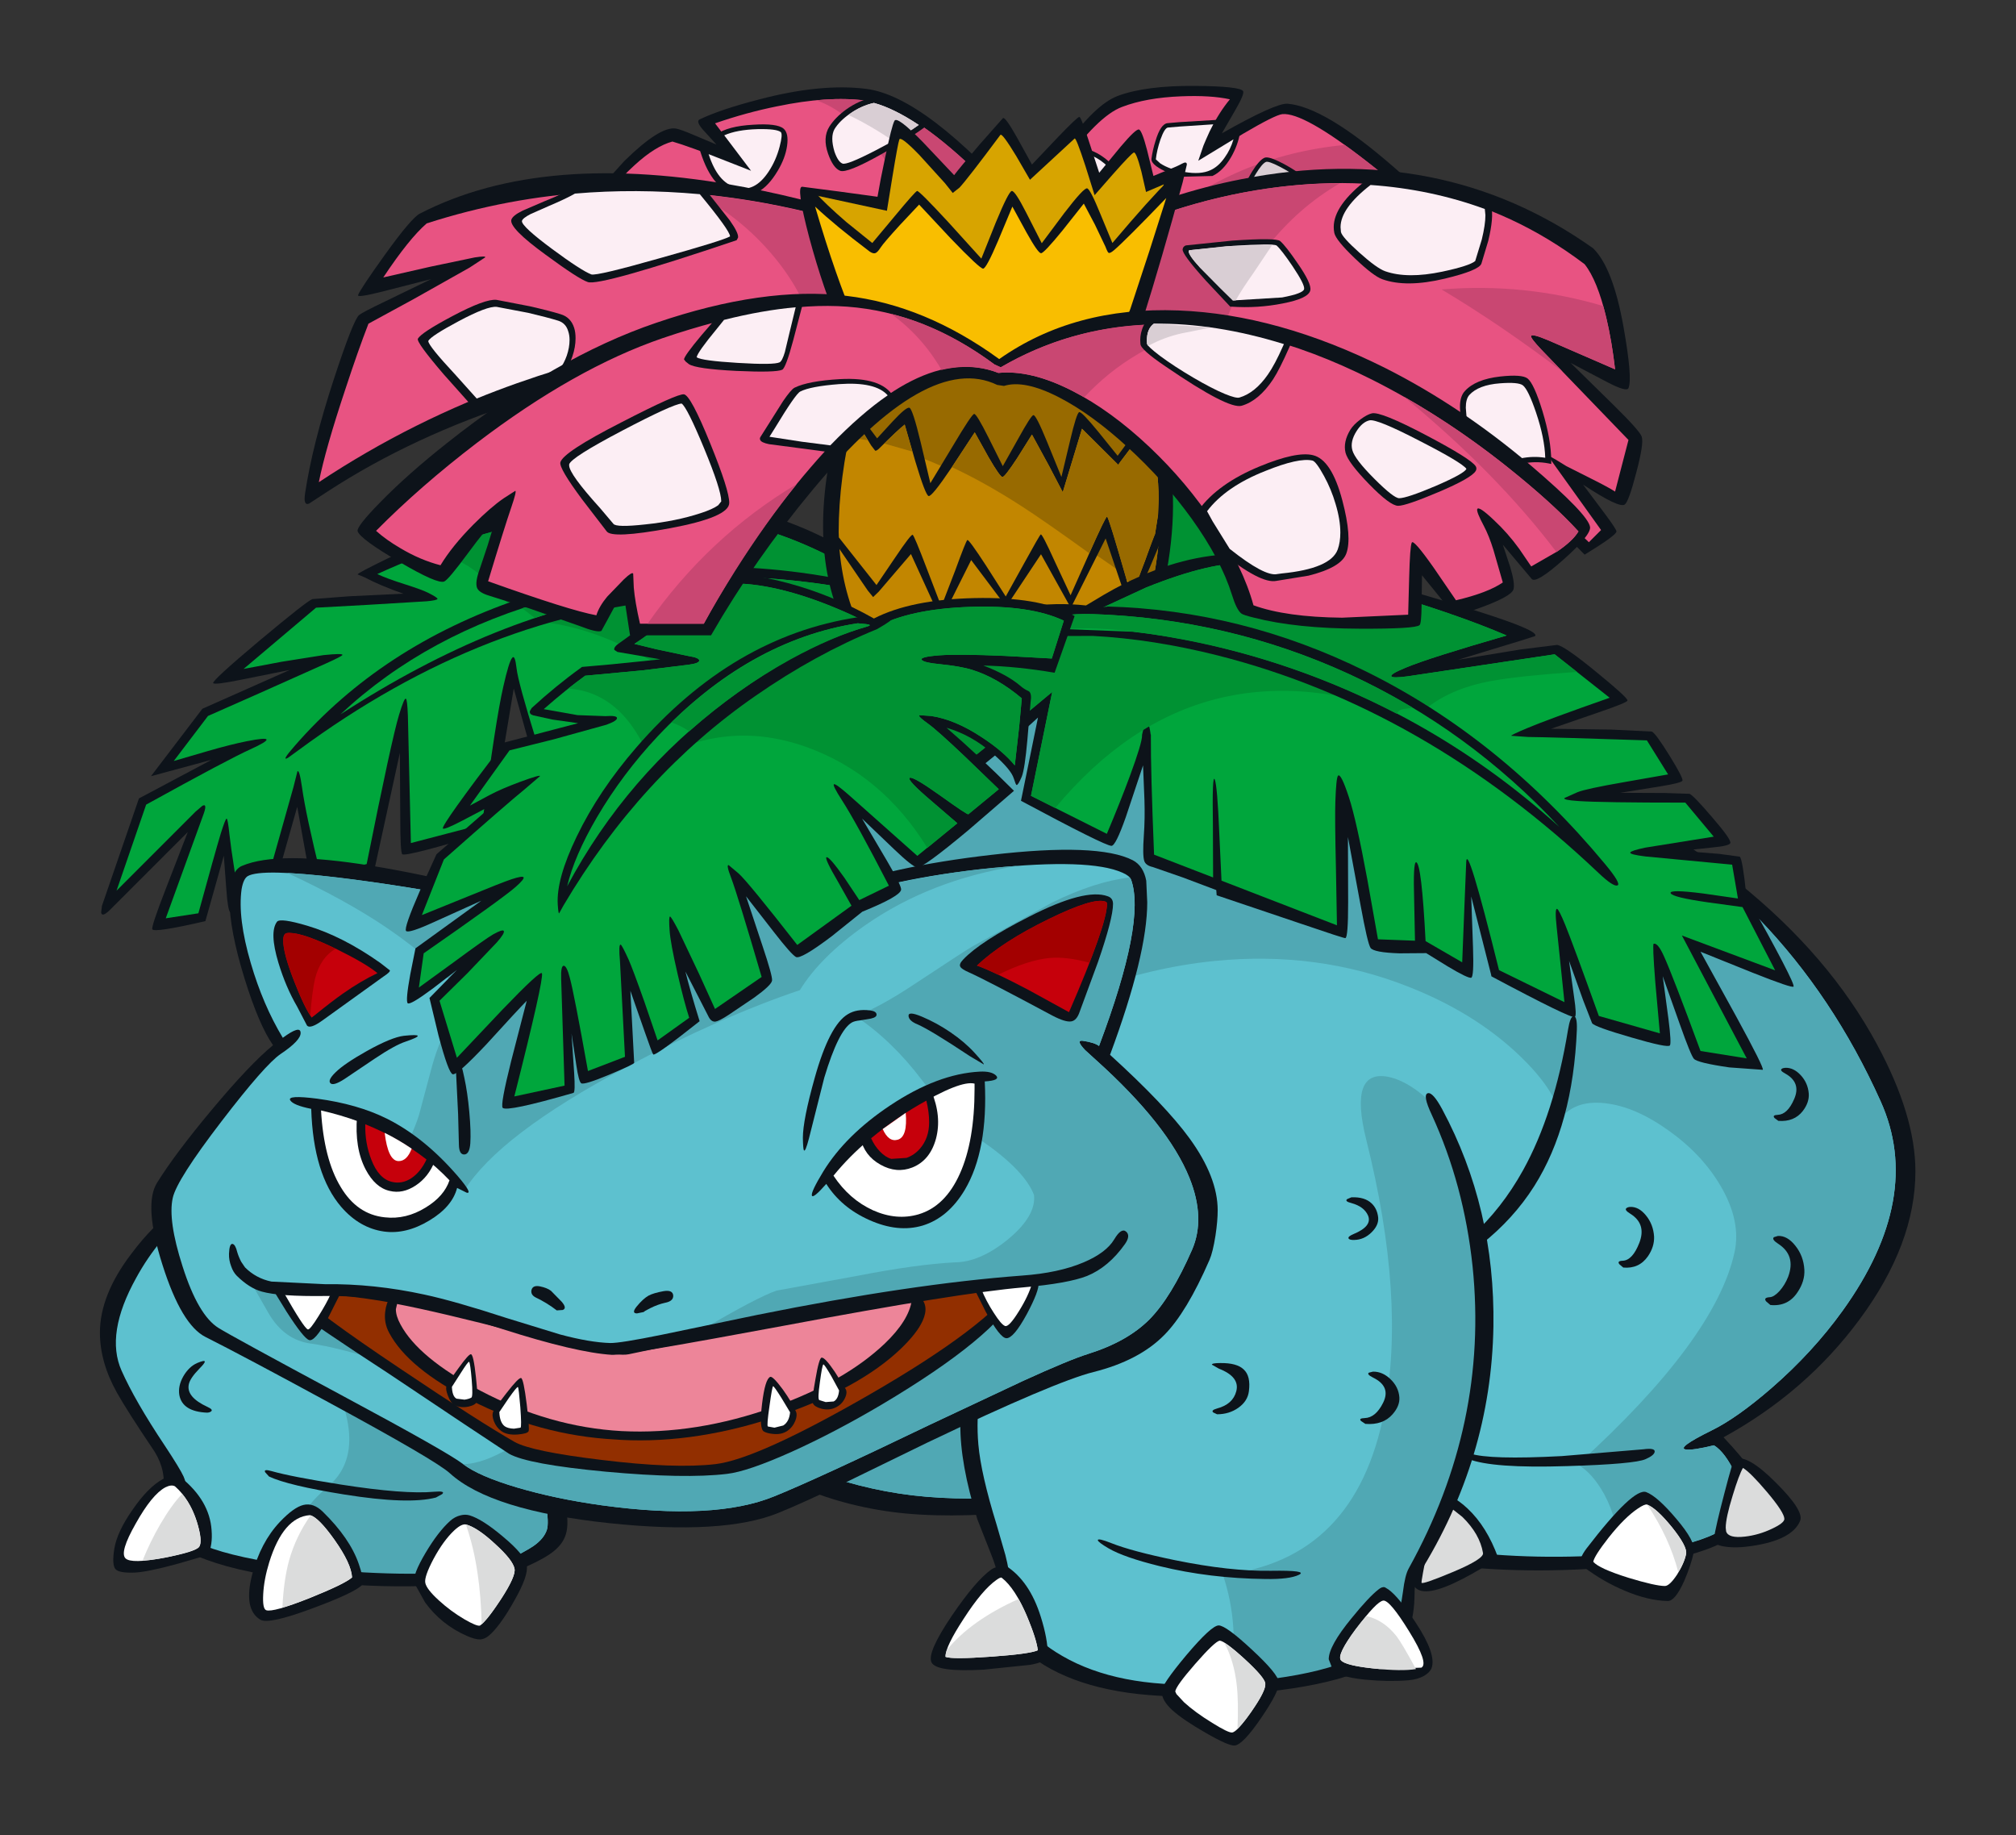 <?xml version="1.0" encoding="utf-8"?>
<!-- Generator: Adobe Illustrator 16.0.0, SVG Export Plug-In . SVG Version: 6.00 Build 0)  -->
<!DOCTYPE svg PUBLIC "-//W3C//DTD SVG 1.1//EN" "http://www.w3.org/Graphics/SVG/1.1/DTD/svg11.dtd">
<svg version="1.1" id="Layer_1" xmlns="http://www.w3.org/2000/svg" xmlns:xlink="http://www.w3.org/1999/xlink" x="0px" y="0px"
	 width="456px" height="415px" viewBox="0 0 456 415" enable-background="new 0 0 456 415" xml:space="preserve">
<rect x="0" y="0" width="456" height="415" fill="#333333" stroke="none"/>
<g>
	<path fill="#0D131A" d="M393.194,199.607c13.699,10.983,24.154,23.173,31.365,36.57c5.794,10.741,8.689,20.308,8.689,28.695
		c0,10.953-4.209,22.117-12.627,33.493c-8.116,10.982-18.376,19.869-30.776,26.658c2.806,2.985,4.812,5.369,6.02,7.149
		c1.629,2.415,2.443,4.526,2.444,6.337c-0.001,0.604-0.271,1.357-0.815,2.264l-1.312,2.082c-3.14,6.246-13.774,10.107-31.909,11.586
		c-14.333,1.178-28.001,0.83-41.006-1.041c-9.504-1.389-17.636-3.635-24.396-6.743c-1.51-0.663-5.839-3.138-12.989-7.423
		c-3.138-1.9-5.401-3.092-6.789-3.575c-2.144-0.784-4.33-0.937-6.562-0.453c-30.929,6.608-54.523,8.842-70.788,6.699
		c-8.388-1.117-16.248-3.41-23.579-6.88c-6.669-3.168-13.729-7.739-21.183-13.713c-22.842-15.781-38.954-32.771-48.338-50.965
		c-9.414-18.225-11.27-36.013-5.567-53.361c3.169-9.655,8.585-18.617,16.249-26.884c7.664-8.297,17.094-15.374,28.288-21.227
		c11.678-6.125,24.577-10.651,38.698-13.578c14.183-2.957,29.059-4.209,44.626-3.757c37.989,1.086,71.451,6.352,100.388,15.796
		C355.764,175.332,376.388,186.089,393.194,199.607"/>
	<path fill="#5DC1CF" d="M387.672,326.834c1.688,1.025,3.334,3.229,4.934,6.607c1.75,3.621,2.157,6.365,1.222,8.236
		c-2.685,5.372-12.234,8.66-28.648,9.867c-13.397,0.967-26.463,0.527-39.195-1.312c-9.535-1.357-17.803-3.426-24.803-6.2
		c-4.073-1.599-8.705-3.968-13.896-7.105c-3.409-2.021-5.885-3.305-7.423-3.847c-2.564-0.876-5.189-1.042-7.876-0.499
		c-27.396,5.644-49.272,7.499-65.627,5.567c-16.385-1.961-32.347-8.312-47.885-19.056c-22.298-15.418-38.049-31.952-47.252-49.604
		c-9.233-17.683-11.104-34.911-5.612-51.688c6.428-19.613,21.304-35.333,44.627-47.162c23.324-11.828,50.208-17.304,80.654-16.43
		c53.92,1.569,96.253,9.837,127,24.803c30.747,14.996,53.241,38.335,67.482,70.018c6.549,14.514,3.683,30.309-8.601,47.388
		c-4.495,6.246-9.851,12.068-16.066,17.471c-5.22,4.525-9.745,7.725-13.577,9.596c-5.371,2.654-7.304,4.088-5.794,4.3
		C382.331,327.936,384.444,327.618,387.672,326.834"/>
	<path fill="#50A8B4" d="M158.474,319.094l-5.794-4.162c16.717,0.028,35.938-2.067,57.662-6.293l57.164-12.809
		c3.139,12.521,7.182,24.923,12.13,37.204c-2.504-0.845-5.054-0.996-7.649-0.453c-27.396,5.644-49.272,7.499-65.627,5.567
		C189.975,336.188,174.013,329.836,158.474,319.094"/>
	<path fill="#50A8B4" d="M392.332,283.203c1.027-4.678-0.015-9.671-3.122-14.98c-2.807-4.798-6.743-8.992-11.812-12.584
		c-5.009-3.59-9.776-5.643-14.303-6.154c-4.919-0.573-8.494,0.858-10.728,4.301c0.635-1.057,0.362-2.776-0.814-5.16
		c-1.237-2.505-3.258-5.221-6.064-8.146c-7.029-7.271-15.991-13.051-26.885-17.334c-13.729-5.432-28.348-7.379-43.855-5.84
		c-18.979,1.9-38.262,8.992-57.844,21.272c-7.814,4.888-16.036,6.229-24.667,4.028c-6.939-1.812-14.83-6.201-23.671-13.172
		c-2.504-1.99-10.244-8.811-23.218-20.457c-9.414-8.479-17.184-14.454-23.31-17.924c11.496-12.009,26.778-21.287,45.849-27.835
		c19.402-6.639,40.402-9.641,63.002-9.007c53.92,1.569,96.253,9.837,127,24.803c30.747,14.996,53.241,38.335,67.482,70.018
		c6.549,14.514,3.683,30.309-8.601,47.388c-4.495,6.246-9.851,12.068-16.066,17.471c-5.22,4.525-9.745,7.725-13.577,9.596
		c-5.371,2.654-7.304,4.088-5.794,4.3c0.996,0.151,3.107-0.166,6.337-0.95c1.688,1.025,3.334,3.229,4.934,6.607
		c1.75,3.621,2.157,6.365,1.222,8.236c-1.356,2.746-4.646,4.965-9.865,6.653c-4.588,1.51-10.472,2.55-17.652,3.124
		c-0.15-5.069-1.297-9.581-3.439-13.533c-1.778-3.229-3.787-5.477-6.02-6.744C377.609,312.35,389.437,296.357,392.332,283.203"/>
	<path fill="#0D131A" d="M379.116,343.398c2.988,3.5,4.33,6.004,4.028,7.514c-0.452,2.082-1.191,4.299-2.218,6.652
		c-1.357,3.019-2.594,4.513-3.711,4.481c-2.986-0.062-6.246-0.847-9.776-2.354c-3.168-1.326-6.2-3.076-9.097-5.25
		c-0.453-0.301-0.726-0.647-0.815-1.041c-0.181-0.725,0.257-1.795,1.313-3.213c7.09-9.232,11.602-13.487,13.531-12.765
		C374.032,338.059,376.281,340.05,379.116,343.398"/>
	<path fill="#FFFFFF" d="M378.166,345.346c2.354,2.926,3.426,4.948,3.215,6.063c-0.271,1.389-0.951,2.942-2.037,4.661
		c-1.146,1.722-2.066,2.582-2.762,2.582c-1.418,0-4.163-0.62-8.236-1.857c-4.437-1.387-7.091-2.594-7.966-3.62
		c0.15-0.875,1.312-2.7,3.484-5.477c2.413-3.048,4.616-5.234,6.608-6.562c1.024-0.694,1.719-0.995,2.081-0.905
		C373.974,340.773,375.844,342.479,378.166,345.346"/>
	<path fill="#DBDCDC" d="M372.6,340.275c1.419,0.572,3.29,2.277,5.612,5.115c2.323,2.926,3.38,4.934,3.169,6.019
		c-0.271,1.237-0.859,2.61-1.766,4.118C378.287,350.369,375.948,345.285,372.6,340.275"/>
	<path fill="#0D131A" d="M401.701,335.297c4.255,4.225,6.081,7.092,5.479,8.6c-1.178,2.897-4.813,4.799-10.908,5.703
		c-2.384,0.362-4.436,0.407-6.156,0.137c-1.778-0.271-2.608-0.801-2.488-1.584c0.302-2.021,1.116-5.553,2.443-10.592
		c1.298-5.009,2.067-7.559,2.31-7.648C394.311,329.188,397.418,330.982,401.701,335.297"/>
	<path fill="#DBDCDC" d="M390.433,346.296l-0.091-0.815c0-1.478,0.527-3.922,1.585-7.332c0.935-3.078,1.705-5.145,2.308-6.199
		c1.117,0.662,2.928,2.474,5.433,5.432c2.625,3.107,3.938,5.145,3.938,6.109v0.045c-0.061,0.604-0.996,1.328-2.807,2.173
		c-1.961,0.937-3.982,1.522-6.064,1.767C392.198,347.773,390.765,347.381,390.433,346.296"/>
	<path fill="#0D131A" d="M353.23,329.277l18.466-1.538c1.78-0.242,2.641-0.062,2.58,0.543c-0.061,0.544-0.74,1.101-2.037,1.675
		c-1.659,0.754-7.604,1.282-17.833,1.584c-11.255,0.361-18.69-0.182-22.312-1.63l0.407-1.222
		C335.427,329.654,342.336,329.852,353.23,329.277"/>
	<path fill="#0D131A" d="M354.677,232.828c0.332-2.021,0.755-3.032,1.268-3.032c0.543,0,0.785,1.011,0.726,3.032
		c-0.573,14.333-3.787,26.13-9.642,35.395c-6.246,9.865-15.946,17.545-29.103,23.036l-0.771-1.854
		c11.798-4.92,20.91-13.172,27.338-24.758C349.2,256.167,352.596,245.561,354.677,232.828"/>
	<path fill="#0D131A" d="M210.659,139.456l0.95,0.859l-42.408,29.736c-0.725,0.453-8.088,2.927-22.086,7.423
		c-14.152,4.496-21.545,6.683-22.179,6.563c-0.543-0.121-1.931-4.119-4.165-11.994l-4.569-16.339l-5.387,32.361
		c-12.673,3.832-19.28,5.537-19.823,5.114c-0.303-0.241-0.453-3.047-0.453-8.418l-0.09-14.528l-5.84,26.794l-6.336,2.037
		c-4.314,1.297-6.714,1.75-7.195,1.357c-0.483-0.392-1.133-2.866-1.946-7.422l-1.901-10.546l-5.838,20.593
		c-5.492,2.746-8.585,3.848-9.277,3.304c-0.393-0.302-0.694-1.991-0.906-5.069l-0.588-7.785l-4.164,14.801
		c-7.694,1.779-11.692,2.396-11.994,1.854c-0.211-0.361,0.799-3.408,3.032-9.143l4.979-12.854L24.73,205.898
		c-1.117,1.056-1.734,1.207-1.855,0.453l0.181-1.494l8.374-24.305l16.43-8.735l-13.714,3.711l11.632-15.253l19.779-8.78
		l-10.817,2.173c-4.135,0.844-6.307,1.116-6.518,0.814c-0.242-0.332,3.243-3.531,10.455-9.595c7.182-6.005,11.18-9.143,11.994-9.414
		l8.374-0.634l12.175-0.588c-3.47-1.207-6.367-2.429-8.69-3.667l-1.629-0.679c-0.06-0.09,0.515-0.453,1.722-1.086
		c23.746-12.341,46.769-17.772,69.065-16.294C175.01,114.065,194.667,123.042,210.659,139.456"/>
	<path fill="#00A63C" d="M85.333,129.815c24.108-10.983,46.588-15.6,67.438-13.85c20.879,1.72,39.406,9.761,55.579,24.124
		l-42.092,28.333c-26.04,8.992-39.376,13.352-40.01,13.081c-0.453-0.211-2.082-4.813-4.889-13.805
		c-2.806-9.021-4.313-14.559-4.525-16.61c-0.242-2.112-0.573-2.882-0.996-2.309c-0.483,0.573-1.147,2.731-1.992,6.473
		c-1.176,5.099-2.776,15.494-4.797,31.184l-16.112,4.209l-0.68-28.831c-0.09-2.414-0.241-3.681-0.452-3.802
		c-0.242-0.181-0.754,1.026-1.539,3.621c-1.117,3.65-3.56,14.905-7.332,33.764l-10.365,2.58c-2.264-9.143-3.681-15.781-4.255-19.915
		c-0.392-2.746-0.738-3.953-1.041-3.621l-0.904,3.576l-6.563,23.309l-5.839,1.177l-0.95-5.839c-0.543-3.439-0.92-6.125-1.132-8.056
		c-0.241-2.323-0.453-3.485-0.634-3.485c-0.182,0.03-0.619,1.146-1.312,3.349c-0.875,2.897-2.563,8.917-5.068,18.059l-7.378,1.131
		l8.374-23.083c0.784-2.021,0.755-2.806-0.091-2.354l-1.539,1.313L26.36,201.417l6.698-19.462
		c12.462-6.879,20.308-11.043,23.536-12.491c5.16-2.354,4.918-2.972-0.724-1.856c-2.444,0.483-5.432,1.237-8.961,2.263l-7.604,2.218
		l7.74-10.184l11.768-5.205l14.891-6.653c2.475-1.116,3.727-1.766,3.757-1.946c0.029-0.272-1.403-0.257-4.3,0.045l-9.414,1.494
		l-8.645,1.629l16.384-13.85l11.542-0.633l13.488-0.815c1.599-0.15,2.414-0.332,2.444-0.543c0-0.211-0.726-0.679-2.173-1.403
		c-0.905-0.452-2.642-1.086-5.205-1.901C88.894,131.279,86.812,130.509,85.333,129.815"/>
	<path fill="#009233" d="M119.641,140.406c-0.814,0-2.021-0.89-3.621-2.67l-5.159-5.657c-5.25-5.281-10.53-7.408-15.841-6.382
		c22.117-8.63,42.756-11.723,61.916-9.278c19.19,2.414,36.329,10.304,51.416,23.671l-40.733,27.428
		c-5.1-7.181-12.101-13.336-21.001-18.466C137.413,143.71,128.422,140.829,119.641,140.406"/>
	<path fill="#0D131A" d="M188.074,130.584l8.464,7.423l-3.305,0.859c-2.533-0.845-5.974-1.629-10.318-2.354
		c-8.601-1.388-17.683-1.78-27.247-1.176c-30.385,1.901-59.789,13.352-88.213,34.353l-2.309,1.674
		c-1.117,0.634-0.619-0.256,1.494-2.67c13.095-15.057,30.022-26.13,50.782-33.221C139.903,127.809,163.453,126.179,188.074,130.584"
		/>
	<path fill="#00A63C" d="M192.057,136.786c-17.35-3.621-32.935-4.526-46.754-2.715c-21.634,2.836-44.4,11.994-68.297,27.473
		c13.094-12.25,29.208-20.971,48.337-26.161c19.824-5.401,40.734-6.397,62.73-2.987l0.77,1.448
		C189.568,134.93,190.639,135.91,192.057,136.786"/>
	<path fill="#009233" d="M188.074,132.396l0.77,1.448c0.724,1.086,1.795,2.066,3.213,2.942c-11.587-2.444-21.831-3.682-30.731-3.711
		c-13.276-0.09-26.733,2.127-40.372,6.653l-2.852-2.172c10.5-3.531,21.589-5.749,33.267-6.654
		C163.377,129.966,175.613,130.464,188.074,132.396"/>
	<path fill="#00A63C" d="M288.281,105.375l0.316,0.136l0.182,0.316c2.293,3.38,3.5,6.956,3.621,10.727
		c0.15,3.802-0.8,7.468-2.852,10.998c-4.104,7.062-11.692,12.583-22.766,16.565c-13.187,4.707-29.404,6.336-48.655,4.888
		c-2.565-0.211-4.179-1.312-4.843-3.304c-0.875-2.625,0.181-6.367,3.168-11.225c2.986-4.828,7.226-9.67,12.718-14.529
		c7.09-6.276,14.664-11.058,22.72-14.347C265.137,100.17,277.267,100.095,288.281,105.375"/>
	<path fill="#009233" d="M286.787,107.638c1.99,3.048,2.986,6.246,2.986,9.595c0,3.078-0.846,6.065-2.535,8.961
		c-3.86,6.668-11.134,11.874-21.814,15.615c-12.703,4.405-28.408,5.914-47.116,4.526c-1.388-0.091-2.218-0.588-2.489-1.493
		c-0.664-1.871,0.348-4.934,3.033-9.188c2.896-4.556,6.925-9.128,12.084-13.714c6.729-5.944,13.91-10.515,21.544-13.713
		C265.031,103.006,276.468,102.81,286.787,107.638"/>
	<path fill="#0D131A" d="M249.493,70.389c4.071,2.112,6.758,4.797,8.056,8.056c4.677,11.888,7.241,22.6,7.694,32.135
		c0.513,10.35-1.282,21.815-5.387,34.397c-0.966,2.987-3.273,5.763-6.926,8.328c-3.802,2.716-8.479,4.752-14.03,6.11
		c-7.754,1.901-15.268,2.293-22.539,1.177c-8.811-1.358-15.51-4.888-20.096-10.591c-8.841-11.073-11.873-25.511-9.098-43.314
		c0.966-6.216,2.596-12.386,4.889-18.511c1.72-4.708,3.351-8.268,4.888-10.682c2.655-4.254,7.846-7.407,15.569-9.459
		c6.94-1.841,14.152-2.414,21.635-1.72C240.305,66.919,245.419,68.276,249.493,70.389"/>
	<path fill="#C28600" d="M255.06,79.441c4.496,11.375,6.939,22.102,7.332,32.18c0.452,10.531-1.267,21.454-5.16,32.769
		c-0.844,2.444-2.926,4.797-6.246,7.061c-3.5,2.354-7.754,4.148-12.763,5.386c-7.513,1.871-14.648,2.323-21.408,1.358
		c-8.448-1.177-14.62-4.481-18.512-9.913c-7.603-10.621-10.199-24.456-7.785-41.503c0.875-6.004,2.31-11.918,4.3-17.742
		c1.569-4.617,3.019-7.996,4.346-10.139c2.413-3.832,7.211-6.653,14.393-8.464c6.519-1.629,13.306-2.112,20.367-1.448
		c5.553,0.513,10.184,1.69,13.895,3.531C251.56,74.387,253.974,76.695,255.06,79.441"/>
	<path fill="#986A00" d="M255.06,79.441c3.802,9.686,6.142,18.843,7.017,27.473c0.874,9.022,0.239,18.149-1.901,27.383
		c-11.888-9.022-23.973-16.852-36.253-23.49c-16.052-8.629-26.87-11.798-32.452-9.505c0.995-4.918,2.339-9.655,4.028-14.212
		c1.356-3.681,2.58-6.412,3.666-8.192c2.413-3.832,7.211-6.653,14.393-8.464c6.519-1.629,13.306-2.112,20.367-1.448
		c5.553,0.513,10.184,1.69,13.895,3.531C251.56,74.387,253.974,76.695,255.06,79.441"/>
	<path fill="#0D131A" d="M244.107,93.2c0.361-0.121,1.812,1.373,4.346,4.48l4.346,5.386c2.866-3.953,5.311-7.045,7.331-9.279
		l0.905-0.996l0.227,1.358c0.846,4.677,1.735,8.766,2.671,12.266c0.362,2.112,0.181,5.521-0.543,10.229l0.227,4.3l-1.177,1.765
		l-2.398,5.703l-3.667,8.374l-0.725,1.403l-5.566-16.429l-7.875,15.705l-6.743-12.129l-7.875,11.857l-7.921-10.545l-6.788,13.579
		l-6.834-14.937l-7.288,8.509l-1.269,1.222l-1.221-1.494l-7.876-11.541v-0.227c-0.149-9.263,1.103-18.979,3.757-29.148l0.363-1.312
		l5.883,7.83l3.531-3.847c2.021-2.172,3.273-3.199,3.756-3.078s1.343,2.746,2.58,7.875l2.173,9.188l5.114-8.463
		c2.836-4.768,4.436-7.167,4.797-7.197c0.363-0.03,1.449,1.766,3.259,5.386l3.213,6.427l3.485-6.201
		c1.931-3.5,3.078-5.281,3.439-5.341c0.393-0.061,1.435,1.976,3.123,6.11l3.214,7.875l1.945-8.147
		C243.021,95.493,243.714,93.32,244.107,93.2"/>
	<path fill="#C28600" d="M260.174,95.78c1.268,7.151,1.901,12.824,1.901,17.018l-0.138,3.666l-0.679,4.3
		c-0.181,0.271-0.936,2.293-2.263,6.064l-3.078,7.921l-2.896-9.912c-1.568-5.371-2.443-8.042-2.626-8.011
		c-0.211,0-1.522,2.716-3.938,8.146l-4.3,9.641l-3.575-7.649c-1.9-4.194-2.957-6.231-3.168-6.11
		c-0.183,0.121-1.449,2.323-3.804,6.608l-4.118,7.423l-4.48-7.016c-2.595-3.982-3.998-5.899-4.208-5.748
		c-0.212,0.151-1.132,2.459-2.761,6.925l-3.123,8.102l-3.351-8.735c-1.841-4.827-2.881-7.317-3.122-7.468
		c-0.242-0.151-1.569,1.569-3.983,5.16l-4.209,6.201l-8.509-10.772l-0.045-1.177c0-8.147,1.131-16.822,3.394-26.024l2.127,3.394
		l1.812,2.988l0.904,1.176c0.182,0.121,0.528-0.075,1.041-0.588c2.716-2.715,4.603-4.479,5.657-5.295l2.444,8.463
		c1.479,4.918,2.459,7.483,2.94,7.694c0.453,0.211,2.204-1.946,5.25-6.473l5.205-7.92l3.123,5.612
		c1.75,3.017,2.806,4.511,3.168,4.48c0.362-0.03,1.463-1.448,3.303-4.254l3.351-5.341l3.847,7.061l3.123,5.974l4.346-14.347
		l8.191,8.147l0.453-0.634l2.354-3.123L260.174,95.78"/>
	<path fill="#986A00" d="M200.024,100.306c2.354-2.323,3.893-3.757,4.616-4.299l1.72,6.109L200.024,100.306"/>
	<path fill="#986A00" d="M193.098,94.332c0.665,0.905,1.706,2.64,3.123,5.205l-4.164-0.588L193.098,94.332"/>
	<path fill="#986A00" d="M244.74,96.957l8.19,8.147l0.453-0.634l2.354-3.123l4.437-5.567c1.268,7.151,1.901,12.824,1.901,17.018
		l-0.138,3.666l-0.679,4.3l-1.766,4.616l-2.624,7.196l-2.036-1.403c-2.746-9.595-4.227-14.378-4.438-14.348
		c-0.211,0-1.554,2.761-4.026,8.283c-6.519-4.707-11.542-8.207-15.072-10.5c-5.703-3.681-11.029-6.668-15.979-8.961l5.16-7.875
		l3.123,5.612c1.75,3.017,2.807,4.511,3.168,4.48c0.362-0.03,1.463-1.448,3.304-4.254l3.35-5.341l3.847,7.061l3.123,5.974
		L244.74,96.957"/>
	<path fill="#C28600" d="M255.919,134.749l-1.085-3.576l2.036,1.403L255.919,134.749"/>
	<path fill="#0D131A" d="M329.828,51.968l1.357,1.811l-100.34,15.297l-97.265-24.214l7.604-8.418
		c5.371-5.28,9.263-7.739,11.677-7.377c0.725,0.121,2.067,0.604,4.028,1.448l5.159,2.172l-3.123-3.439
		c-1.056-1.237-1.267-1.992-0.634-2.263c3.168-1.509,7.62-3.002,13.353-4.481c9.384-2.475,17.5-3.274,24.351-2.399
		c9.021,1.177,21,10.304,35.936,27.383c3.924-6.639,6.76-11.21,8.51-13.714c4.769-6.759,8.901-10.787,12.401-12.084
		c4.194-1.569,10.032-2.323,17.516-2.263c6.76,0.061,10.364,0.453,10.817,1.177c0.241,0.422-0.347,1.855-1.766,4.299l-3.032,5.25
		c8.057-4.556,12.99-6.789,14.801-6.699c5.551,0.422,13.548,5.175,23.986,14.257C322.437,44.017,327.324,48.77,329.828,51.968"/>
	<path fill="#E85382" d="M309.055,36.443c8.268,6.427,14,11.557,17.198,15.388L230.981,66.36l-93.372-22.585
		c1.901-2.444,3.894-4.602,5.975-6.472c3.107-2.836,5.943-4.602,8.509-5.295c2.354,0.664,6.804,2.278,13.352,4.843l4.437,1.765
		l-8.147-10.727c4.707-1.629,9.385-2.912,14.031-3.847c7.695-1.599,14.318-2.037,19.87-1.312c6.034,0.784,13.653,5.401,22.854,13.85
		c4.617,4.225,8.66,8.418,12.131,12.583l1.267,1.494l0.95-1.675l7.242-11.27c5.491-7.664,10.062-12.175,13.714-13.533
		c3.621-1.388,8.07-2.188,13.353-2.399c4.465-0.181,8.146,0.045,11.043,0.679c-1.6,1.931-3.062,4.225-4.391,6.88l-1.584,3.575
		l-1.177,3.439l3.123-1.81l7.016-4.299c4.827-2.837,7.785-4.315,8.871-4.436C293.214,25.505,299.55,29.051,309.055,36.443"/>
	<path fill="#C94772" d="M317.565,43.459c4.224,3.711,7.12,6.502,8.688,8.373L230.981,66.36l-87.441-21.137
		c13.669-0.271,24.335-0.151,31.999,0.363c11.798,0.724,22.479,2.458,32.045,5.205c-2.716-7.604-6.382-14.031-10.998-19.281
		c-4.014-4.587-8.011-7.528-11.995-8.826c4.043-0.392,7.725-0.377,11.044,0.045c6.034,0.784,13.653,5.401,22.854,13.85
		c4.617,4.225,8.66,8.418,12.131,12.583l1.267,1.494l0.045-0.091c1.631,2.263,3.274,3.667,4.935,4.209
		c4.736,1.328,9.46,1.177,14.167-0.453c2.927-0.996,7.406-3.334,13.441-7.016c6.669-4.043,12.16-6.97,16.476-8.78
		c7.271-3.047,15.012-4.963,23.219-5.748C308.451,35.825,312.916,39.385,317.565,43.459"/>
	<path fill="#0D131A" d="M248.135,34.633c1.539,0.845,2.896,1.961,4.073,3.349c0.814,0.905,1.464,1.825,1.945,2.761
		c0.514,1.026,0.681,1.78,0.498,2.263c-0.241,0.604-1.629,1.312-4.164,2.127c-2.865,0.875-5.688,1.297-8.464,1.267
		c-3.289-0.061-5.942-0.77-7.966-2.127l-0.407-0.271l0.271-0.407c2.052-3.319,4.3-6.562,6.743-9.73l0.137-0.136l0.136-0.046
		C243.382,33.079,245.781,33.396,248.135,34.633"/>
	<path fill="#FCEEF4" d="M250.669,37.756c0.936,0.935,1.705,1.916,2.309,2.941c0.482,0.875,0.726,1.494,0.726,1.855v0.045
		c-0.151,0.242-0.755,0.573-1.812,0.996l-4.163,1.176l-5.703,0.589c-2.836-0.061-5.159-0.619-6.971-1.675
		c2.234-3.47,4.33-6.487,6.291-9.052c1.902-0.453,3.788-0.257,5.659,0.588C248.331,35.795,249.553,36.64,250.669,37.756"/>
	<path fill="#0D131A" d="M285.927,35.719c0.514-0.302,1.614-0.045,3.304,0.769c3.289,1.569,6.624,3.938,10.003,7.106
		c4.314,4.134,7,8.283,8.058,12.446l0.135,0.498l-17.152,2.625l-0.182-0.045c-3.59-1.72-6.366-3.953-8.327-6.699
		c-1.479-1.931-1.826-4.556-1.042-7.875c0.514-1.961,1.344-3.877,2.489-5.748C284.268,37.107,285.172,36.082,285.927,35.719"/>
	<path fill="#D9CED4" d="M286.334,36.625c0.361-0.181,1.419,0.181,3.168,1.086c3.318,1.72,6.503,4.074,9.551,7.061
		c3.681,3.651,6.05,7.302,7.105,10.953l-15.751,2.444c-3.409-1.69-6.034-3.802-7.875-6.337c-0.814-1.086-1.223-2.458-1.223-4.118
		c0-0.905,0.136-1.871,0.407-2.897c0.482-1.901,1.267-3.741,2.354-5.521C285.007,37.756,285.761,36.866,286.334,36.625"/>
	<path fill="#0D131A" d="M280.632,28.93l-0.136,1.041c-0.333,1.931-1.013,3.787-2.037,5.567c-1.207,2.082-2.609,3.5-4.209,4.254
		l-7.017,0.181c-2.383-0.573-4.284-1.373-5.703-2.399c-0.754-0.573-1.115-1.116-1.086-1.629c0.182-1.358,0.482-2.701,0.905-4.028
		c0.784-2.655,1.72-4.013,2.806-4.074l2.627-0.226l8.961-0.543h0.859l-0.452,0.77c-1.057,1.72-1.933,3.44-2.626,5.16L280.632,28.93"
		/>
	<path fill="#FCEEF4" d="M264.201,28.839l2.671-0.226l7.559-0.498c-0.573,1.056-1.101,2.157-1.584,3.304l-0.634,1.494l-1.177,3.439
		l7.966-4.842c-0.453,1.539-1.116,2.912-1.991,4.119c-0.937,1.357-2.007,2.308-3.214,2.851c-1.479,0.694-3.439,0.83-5.884,0.408
		c-2.232-0.362-4.06-1.011-5.477-1.946l-0.996-0.906c0.15-1.387,0.497-2.881,1.041-4.48C263.116,29.775,263.69,28.87,264.201,28.839
		"/>
	<path fill="#0D131A" d="M209.302,27.753l0.588,0.407l-0.543,0.453c-2.353,1.78-5.703,3.877-10.047,6.291
		c-5.16,2.897-8.252,4.134-9.278,3.711c-1.057-0.422-1.962-1.705-2.716-3.847c-0.845-2.414-0.755-4.45,0.272-6.11
		c0.875-1.388,2.142-2.686,3.802-3.893c1.931-1.388,3.998-2.308,6.201-2.761l0.09-0.045l0.135,0.045
		C201.185,22.941,205.016,24.857,209.302,27.753"/>
	<path fill="#FCEEF4" d="M190.564,36.986c-0.664-0.241-1.268-1.131-1.81-2.67c-0.333-1.117-0.498-2.097-0.498-2.942
		c0-0.845,0.166-1.569,0.498-2.173c0.754-1.237,1.916-2.398,3.484-3.485c1.721-1.207,3.53-2.021,5.432-2.444
		c2.988,0.815,6.366,2.475,10.138,4.979c-2.383,1.72-5.658,3.651-9.821,5.793C193.672,36.277,191.197,37.258,190.564,36.986"/>
	<path fill="#D9CED4" d="M202.015,31.872c-3.38-2.323-6.759-4.285-10.138-5.884c1.87-1.388,3.802-2.293,5.793-2.716
		c2.988,0.815,6.366,2.475,10.138,4.979C206.239,29.398,204.308,30.605,202.015,31.872"/>
	<path fill="#0D131A" d="M170.333,28.206c3.649-0.241,5.959,0.061,6.925,0.905c0.784,0.694,1.041,1.991,0.769,3.892
		c-0.271,1.841-0.966,3.697-2.082,5.567c-2.806,4.767-6.11,6.517-9.912,5.25c-3.561-0.905-6.201-4.42-7.921-10.545l0.317-1.041
		l6.064,2.308l-2.896-3.802l0.407-0.317C163.725,29.156,166.5,28.417,170.333,28.206"/>
	<path fill="#FCEEF4" d="M171.373,29.202c2.896-0.061,4.646,0.166,5.25,0.679c0.302,0.332,0.21,1.418-0.271,3.259
		c-0.543,2.082-1.373,3.967-2.49,5.657c-2.172,3.289-4.646,4.466-7.423,3.53h-0.045c-2.685-0.664-4.722-3.153-6.109-7.468
		l9.595,3.756l-6.064-8.011C165.686,29.76,168.205,29.292,171.373,29.202"/>
	<path fill="#0D131A" d="M224.056,60.567l0.725,0.363v18.149l-1.584-0.317c-14.846-1.328-32.09-0.966-51.732,1.086
		c-39.165,4.134-71.586,14.544-97.264,31.23l-4.301,2.806c-0.875,0.362-1.177-0.393-0.904-2.263
		c1.116-7.422,3.305-16.098,6.562-26.024c2.896-8.811,4.782-13.593,5.657-14.348c0.513-0.422,2.475-1.448,5.884-3.078l10.455-5.069
		L86.6,65.908c-3.922,0.996-5.792,1.267-5.612,0.814c0.424-1.025,2.444-4.058,6.065-9.097c4.013-5.582,6.653-8.689,7.92-9.323
		c18.708-9.656,43.193-11.646,73.458-5.975c11.073,2.082,22.192,5.069,33.356,8.962C210.69,54.397,218.112,57.49,224.056,60.567"/>
	<path fill="#E85382" d="M222.11,62.559v13.307c-16.021-2.655-34.021-2.927-53.994-0.814c-35.546,3.802-67.545,15.132-95.998,33.99
		c0.995-5.009,3.003-12.039,6.02-21.091c1.901-5.793,3.636-10.711,5.205-14.755l10.229-5.567l12.627-7.105l3.53-2.309
		c0.211-0.271-0.574-0.271-2.353,0l-9.958,2.082L86.692,62.74c3.893-5.854,7.166-9.927,9.821-12.22
		c24.531-7.906,50.073-9.429,76.626-4.571C190.428,49.146,206.752,54.684,222.11,62.559"/>
	<path fill="#C94772" d="M196.312,51.922c9.112,2.957,17.711,6.502,25.798,10.636v13.307c-11.165-1.811-23.882-2.459-38.154-1.946
		c-2.112-6.367-5.553-12.206-10.319-17.516c-4.556-5.099-9.911-9.278-16.067-12.537C170.543,45.043,183.458,47.729,196.312,51.922"
		/>
	<path fill="#0D131A" d="M158.927,42.327l0.227,0.045l0.136,0.136l5.749,7.287c1.387,1.961,2.021,3.274,1.899,3.938l-0.315,0.588
		c-20.669,6.97-31.895,10.123-33.675,9.459c-1.417-0.483-4.586-2.535-9.504-6.156c-5.521-4.013-8.116-6.653-7.784-7.92
		c0.181-0.633,1.041-1.328,2.579-2.082l4.844-2.082c3.41-1.358,5.838-2.534,7.287-3.53l0.09-0.091h0.136
		C139.918,41.226,149.362,41.361,158.927,42.327"/>
	<path fill="#FCEEF4" d="M158.293,43.912c4.557,5.521,6.834,8.705,6.834,9.55c-1.116,0.634-6.366,2.263-15.75,4.888
		c-9.565,2.715-14.771,3.952-15.615,3.711c-1.509-0.574-4.465-2.49-8.871-5.749c-4.557-3.379-6.834-5.477-6.834-6.291v-0.045
		c0.09-0.423,0.754-0.951,1.991-1.584l3.893-1.72c2.775-1.176,4.812-2.142,6.109-2.896
		C139.193,42.991,148.607,43.036,158.293,43.912"/>
	<path fill="#0D131A" d="M119.822,69.257c3.049,0.694,5.388,1.297,7.017,1.81c1.509,0.453,2.519,1.479,3.032,3.078
		c0.211,0.664,0.316,1.448,0.316,2.354c0,1.327-0.241,2.7-0.725,4.118c-0.452,1.358-1.057,2.505-1.812,3.44l-0.09,0.136
		l-0.181,0.045c-6.819,2.052-13.412,4.39-19.779,7.015l-0.905,0.498l-6.336-7.106c-4.164-4.858-6.108-7.543-5.838-8.056
		c0.542-0.935,3.153-2.64,7.83-5.114c4.948-2.625,8.268-3.848,9.957-3.667L119.822,69.257"/>
	<path fill="#FCEEF4" d="M126.611,83.469c-6.668,2.052-12.929,4.271-18.782,6.653l-4.752-5.295c-4.134-4.436-6.201-7-6.201-7.694
		v-0.045c0.422-0.754,2.701-2.233,6.834-4.436c4.345-2.323,7.227-3.41,8.645-3.258l7.15,1.357c2.928,0.694,5.175,1.283,6.744,1.766
		c1.146,0.362,1.9,1.146,2.263,2.353c0.211,0.604,0.316,1.268,0.316,1.992c0,1.146-0.211,2.338-0.634,3.576
		C127.773,81.613,127.244,82.624,126.611,83.469"/>
	<path fill="#0D131A" d="M367.214,73.874c1.389,7.815,1.766,12.447,1.132,13.895c-0.271,0.634-1.9,0.166-4.89-1.403l-8.19-4.3
		l9.821,9.641c3.861,3.802,5.943,6.141,6.245,7.016c0.362,1.025-0.046,3.742-1.223,8.147c-1.116,4.314-1.976,6.713-2.579,7.196
		c-0.784,0.664-3.938-0.83-9.46-4.481l4.979,6.653c1.688,2.263,2.549,3.576,2.579,3.938c0,0.574-2.398,2.324-7.196,5.25
		c-10.862-11.104-24.169-21.333-39.919-30.687c-31.41-18.647-59.985-24.229-85.724-16.746l-1.131,0.317l-0.453-1.086
		c-0.995-2.293-1.448-5.311-1.357-9.052l0.497-5.16l0.092-0.453l0.361-0.317c4.194-3.741,10.38-7.543,18.557-11.406
		c10.108-4.768,20.594-8.207,31.456-10.319c30.021-5.883,56.53-0.679,79.521,15.615C363.323,59.028,365.615,64.942,367.214,73.874"
		/>
	<path fill="#E85382" d="M351.736,105.33l10.41,14.529l-2.762,2.761c-12.884-12.673-27.563-23.581-44.037-32.724
		c-29.842-16.625-57.18-21.559-82.012-14.8c-0.544-1.841-0.815-3.787-0.815-5.838c0-1.932,0.121-3.696,0.362-5.295
		c4.255-3.651,10.471-7.317,18.646-10.998c9.987-4.526,20.308-7.74,30.958-9.641c29.269-5.25,54.584,0.226,75.946,16.429
		c1.931,2.444,3.562,6.472,4.889,12.084c0.846,3.561,1.509,7.453,1.991,11.677l-15.117-6.562c-2.504-1.056-3.802-1.373-3.893-0.951
		c-0.062,0.332,0.739,1.373,2.398,3.123l19.644,20.367l-3.032,11.677c-0.966-0.634-2.716-1.584-5.251-2.851l-5.747-2.896
		c-1.932-1.207-3.093-1.901-3.485-2.083C350.257,103.067,350.559,103.73,351.736,105.33"/>
	<path fill="#C94772" d="M303.035,41.467c-6.187,3.591-11.603,8.313-16.248,14.167c-4.587,5.793-7.967,12.13-10.14,19.009
		c-15.328-3.379-29.767-3.229-43.312,0.453c-0.544-1.841-0.815-3.787-0.815-5.838c0-1.932,0.121-3.696,0.362-5.295
		c5.884-5.069,14.648-9.792,26.296-14.167C273.964,44.213,288.582,41.437,303.035,41.467"/>
	<path fill="#C94772" d="M350.197,76.952c-2.504-1.056-3.802-1.373-3.893-0.951c-0.062,0.332,0.739,1.373,2.398,3.123l4.797,4.979
		c-9.293-7.061-18.436-13.276-27.427-18.647c12.521-1.025,24.712,0.227,36.57,3.757c1.146,4.134,2.036,8.901,2.67,14.302
		L350.197,76.952"/>
	<path fill="#0D131A" d="M336.981,46.265l0.271,0.09l0.046,0.271c0.422,1.66,0.194,4.285-0.68,7.875l-1.539,5.115
		c-0.362,1.026-3.123,2.158-8.282,3.395c-5.793,1.388-10.5,1.433-14.121,0.136c-1.357-0.483-3.44-2.067-6.246-4.752
		c-2.836-2.715-4.375-4.616-4.617-5.703c-0.09-0.453-0.135-0.905-0.135-1.358c0-3.289,2.534-6.879,7.604-10.772l0.137-0.09h0.226
		C319.239,41.105,328.351,43.036,336.981,46.265"/>
	<path fill="#FCEEF4" d="M326.253,61.427c-5.279,1.116-9.595,1.086-12.943-0.091c-1.269-0.453-3.214-1.855-5.839-4.209
		c-2.595-2.324-3.982-3.877-4.164-4.662l-0.09-1.086c0-2.866,2.263-6.049,6.789-9.549c9.082,0.634,17.695,2.444,25.843,5.431
		l0.137,1.403c0,1.418-0.271,3.244-0.814,5.477l-1.493,4.888C332.83,59.752,330.358,60.552,326.253,61.427"/>
	<path fill="#0D131A" d="M339.334,85.144c3.288-0.362,5.354-0.211,6.199,0.453c0.967,0.785,2.083,3.229,3.351,7.332
		c1.328,4.375,1.991,8.162,1.991,11.36v0.633l-0.635-0.135c-3.74-0.724-7.679,0.03-11.812,2.263l-0.271,0.136l-7.514-5.432
		l0.046-0.317c0.241-1.086,0.195-3.017-0.136-5.793c-0.242-1.9-0.349-3.259-0.317-4.073c0.062-1.358,0.423-2.398,1.087-3.123
		C332.922,86.667,335.592,85.566,339.334,85.144"/>
	<path fill="#FCEEF4" d="M332.183,99.4l-0.362-3.847l-0.271-3.35c0-1.297,0.257-2.248,0.77-2.852
		c1.388-1.539,3.712-2.429,6.972-2.67c2.745-0.211,4.465-0.061,5.159,0.452c0.813,0.634,1.811,2.686,2.986,6.155
		c1.297,3.833,1.991,7.242,2.082,10.229c-3.591-0.574-7.317,0.166-11.18,2.218l-6.336-4.572L332.183,99.4"/>
	<path fill="#0D131A" d="M289.548,54.502c0.845,0.725,2.172,2.414,3.981,5.069c2.112,3.047,3.063,5.069,2.853,6.065
		c-0.241,1.236-2.323,2.232-6.246,2.987c-3.771,0.754-7.648,0.996-11.632,0.724h-0.228l-5.521-5.884
		c-3.651-4.043-5.401-6.412-5.251-7.106c0.061-0.422,0.302-0.709,0.724-0.86l10.501-1.086
		C285.309,53.959,288.914,53.989,289.548,54.502"/>
	<path fill="#FCEEF4" d="M292.4,60.25c1.84,2.746,2.7,4.451,2.58,5.114c-0.121,0.664-1.779,1.297-4.979,1.901l-11.136,0.679
		l-2.807-2.761l-4.615-4.662c-1.721-1.871-2.581-3.108-2.581-3.711l0.047-0.09L269,56.584l9.911-0.996
		c5.943-0.362,9.219-0.392,9.821-0.09C289.488,56.162,290.709,57.746,292.4,60.25"/>
	<path fill="#D9CED4" d="M287.783,55.362l-4.211,6.291c-1.87,2.655-3.229,4.752-4.072,6.291h-0.634l-2.808-2.761l-4.615-4.662
		c-1.721-1.871-2.581-3.108-2.581-3.711l0.047-0.09L269,56.584l8.373-0.905L287.783,55.362"/>
	<path fill="#0D131A" d="M268.456,37.213l-0.95,4.028c-3.168,11.617-6.155,21.891-8.962,30.822c-0.995,3.198-5.1,5.627-12.312,7.287
		c-4.979,1.116-11.843,1.916-20.593,2.399l-21.725-0.679c-7.785-1.146-12.388-3.364-13.806-6.653
		c-2.594-5.944-4.947-12.839-7.061-20.684c-2.081-7.875-2.594-11.708-1.539-11.496l8.373,1.086l8.6,1.176
		c0.422-2.504,0.996-5.446,1.721-8.826c0.994-4.828,1.704-7.619,2.127-8.373c0.422-0.724,2.564,0.89,6.427,4.843l7.061,7.467
		c0.815-1.086,2.746-3.409,5.793-6.97l5.25-5.929c0.332-0.242,1.358,1.162,3.077,4.209l3.485,6.291l5.839-6.155
		c3.017-3.138,4.646-4.677,4.888-4.617c0.271,0.061,0.968,1.826,2.082,5.295l2.399,7.332l4.843-5.884
		c2.323-2.746,3.711-4.043,4.164-3.893c0.452,0.181,1.056,1.72,1.81,4.617l1.449,5.884l3.168-1.312
		c1.539-0.604,2.625-1.086,3.258-1.448C268.079,36.609,268.456,36.669,268.456,37.213"/>
	<path fill="#D7A400" d="M263.251,41.694l-8.191,27.88c-0.754,2.323-3.907,4.39-9.46,6.2c-5.552,1.781-12.25,2.882-20.095,3.304
		c-8.086,0.453-15.086,0.045-21-1.222c-5.914-1.237-9.399-3.048-10.456-5.432c-3.198-7.242-6.457-16.671-9.776-28.288l16.339,3.53
		l1.223-7.559c0.845-5.159,1.374-8.011,1.584-8.554c0.211-0.573,1.721,0.589,4.526,3.485l5.792,6.382l1.767,2.218l1.539-1.222
		c1.207-1.297,4.285-5.265,9.231-11.903c0.242-0.362,1.435,1.222,3.576,4.752l3.123,5.386l10.093-9.324
		c0.212-0.211,1.025,1.856,2.444,6.201l2.081,6.608l4.12-4.707c2.806-3.168,4.39-4.813,4.752-4.933
		c0.361-0.121,0.936,1.327,1.72,4.344l1.041,4.572L263.251,41.694"/>
	<path fill="#0D131A" d="M264.248,40.879l1.765-1.674l-0.68,2.354l-8.373,28.604c-0.966,3.048-4.677,5.582-11.134,7.604
		c-5.702,1.78-12.433,2.881-20.187,3.304c-7.996,0.452-15.027,0.06-21.091-1.177c-6.879-1.388-10.998-3.606-12.355-6.653
		c-3.048-6.97-6.337-16.52-9.866-28.65l1.945-1.177c1.66,1.84,4.043,4.104,7.151,6.789l5.884,4.752l5.069-6.065
		c3.078-3.711,4.767-5.612,5.068-5.703c0.303-0.06,2.672,2.309,7.106,7.106l7.423,8.192l3.258-8.147
		c1.932-4.677,3.139-7.061,3.621-7.151c0.482-0.06,1.569,1.569,3.258,4.888l3.53,6.925l5.069-6.79
		c2.986-3.893,4.723-5.763,5.205-5.612s1.479,2.082,2.986,5.793l2.716,6.562C257.413,48.105,261.622,43.414,264.248,40.879"/>
	<path fill="#F9BE00" d="M252.028,56.539c1.75-1.509,5.674-5.431,11.769-11.768l-3.757,11.813L255.693,69.8
		c-0.904,2.836-4.027,5.642-9.367,8.418c-6.064,3.168-12.84,4.949-20.322,5.341c-7.784,0.422-15.026-0.634-21.726-3.168
		c-6.004-2.293-9.625-4.858-10.862-7.694c-2.836-6.488-5.854-15.147-9.052-25.979c3.168,2.957,7.136,6.23,11.903,9.821
		c0.664,0.573,1.206,0.815,1.629,0.724c0.362-0.06,0.799-0.498,1.312-1.312c0.422-0.664,1.886-2.369,4.39-5.115l4.3-4.571
		l7.105,7.604c4.436,4.617,6.895,6.91,7.378,6.879c0.481-0.03,1.614-2.142,3.395-6.336l3.213-7.694l3.215,5.883
		c1.72,3.078,2.806,4.632,3.259,4.662c0.422,0.03,2.036-1.675,4.843-5.115l4.843-6.11l2.535,4.797l2.354,4.934
		c0.332,0.875,0.572,1.343,0.725,1.403C250.971,57.293,251.394,57.082,252.028,56.539"/>
	<path fill="#0D131A" d="M316.976,133.074c14.423,4.134,23.565,7.045,27.427,8.735c2.265,0.965,3.199,1.644,2.808,2.037l-3.26,1.041
		l-14.121,4.299l14.031-2.308l8.327-1.041c1.087,0.12,4.059,2.172,8.917,6.155c4.737,3.862,7.075,6.004,7.015,6.427
		c-0.029,0.302-2.201,1.192-6.518,2.67L350.83,164.8l13.533,0.181l9.278,0.453c0.573,0.271,1.9,2.082,3.981,5.431
		c2.053,3.319,3.032,5.205,2.942,5.658c-0.091,0.332-1.689,0.754-4.798,1.267l-9.278,1.493l10.185,0.046l5.477,0.181
		c0.543,0.181,2.248,1.946,5.114,5.295c2.927,3.379,4.3,5.326,4.118,5.839c-0.12,0.422-1.447,0.754-3.982,0.995l-7.241,0.77
		l8.646,0.679l4.707,0.634c0.423,0.332,0.92,3.258,1.493,8.78c7.394,13.216,10.952,20.081,10.682,20.594
		c-0.15,0.301-3.229-0.74-9.232-3.123l-11.812-4.752l8.057,14.618c4.284,7.845,6.291,11.873,6.021,12.085l-7.56-0.544
		c-4.798-0.692-7.468-1.342-8.012-1.944c-0.452-0.483-1.522-3.108-3.213-7.877l-3.847-10.816l1.312,9.777
		c0.452,3.59,0.559,5.551,0.316,5.883c-0.271,0.423-3.198-0.182-8.78-1.812c-5.521-1.599-8.464-2.67-8.826-3.213l-1.991-5.114
		l-3.214-8.962l1.132,8.146c0.424,2.837,0.482,4.346,0.182,4.526c-0.482,0.33-6.774-2.73-18.873-9.188l-0.091-0.452l-4.48-17.606
		l0.407,11.586c0.15,4.377,0.016,6.64-0.407,6.789c-0.481,0.121-2.264-0.738-5.341-2.58l-4.843-2.986l-6.021,0.046
		c-3.86-0.121-6.05-0.528-6.562-1.222c-0.453-0.665-1.207-3.895-2.265-9.687l-2.852-15.389l0.045,14.71
		c0,5.371-0.21,8.086-0.634,8.146c-0.24,0.03-3.635-1.071-10.183-3.305l-18.919-6.382l-0.092-1.177l-7.559-2.851l-6.789-2.354
		c-1.086-0.242-1.734-0.709-1.946-1.403c-0.271-0.845-0.302-2.761-0.09-5.749c0.183-2.564,0.228-5.25,0.136-8.056l-0.316-7.785
		l-3.893,11.677c-1.538,4.375-2.625,6.548-3.259,6.518c-1.025-0.03-7.845-3.425-20.458-10.184l3.849-18.828
		c-5.733,5.311-10.667,9.505-14.802,12.583c-6.063,4.435-9.91,6.08-11.542,4.933c-6.365-4.224-10.529-8.524-12.49-12.899
		c-1.479-3.319-1.631-6.563-0.453-9.731c2.414-6.487,9.369-11.813,20.864-15.977c10.592-3.832,20.353-5.25,29.283-4.254l4.164-2.489
		c2.745-1.599,5.478-2.987,8.192-4.164c8.599-3.742,16.836-5.371,24.712-4.888C288.96,125.772,300.38,128.337,316.976,133.074"/>
	<path fill="#00A63C" d="M351.646,147.965l12.445,9.821c-9.385,3.289-15.646,5.598-18.783,6.925
		c-2.354,0.996-3.515,1.554-3.484,1.675l3.803,0.271c3.38,0.03,12.342,0.287,26.885,0.77l4.797,7.694l-10.048,1.765
		c-5.732,0.996-9.217,1.75-10.454,2.263l-2.941,1.313c-0.242,0.302,0.799,0.528,3.123,0.679c3.439,0.242,11.51,0.362,24.214,0.362
		l6.427,7.694l-15.523,2.489c-2.112,0.453-3.229,0.814-3.35,1.086c-0.15,0.302,0.995,0.603,3.438,0.905l19.599,1.855l1.312,7.649
		l-7.875-1.132c-5.221-0.664-7.665-0.679-7.333-0.045c0.302,0.604,3.078,1.283,8.328,2.037l7.92,1.086l7.378,14.303l-21.092-7.875
		l14.665,27.788l-10.455-1.674c-4.226-11.466-6.985-18.618-8.283-21.453c-0.905-2.022-1.674-2.958-2.308-2.808
		c-0.212,0.062-0.092,2.958,0.36,8.689l1.042,11.588l-13.806-3.938c-3.892-10.832-6.426-17.697-7.604-20.594
		c-0.965-2.354-1.584-3.561-1.854-3.62c-0.361-0.091-0.392,1.267-0.09,4.073l1.766,17.018l-14.801-7.241
		c-4.888-19.703-7.362-27.805-7.423-24.305l-0.453,11.134l-0.452,11.405l-8.283-4.797c-0.604-11.708-1.312-17.652-2.127-17.833
		c-0.481-0.09-0.634,2.836-0.452,8.781l0.183,8.961l-8.374-0.316l-2.398-13.488c-1.659-8.992-3.048-15.192-4.163-18.602
		c-1.237-3.772-2.067-5.401-2.489-4.888c-0.271,0.362-0.468,2.308-0.589,5.838c-0.091,2.384-0.045,7.483,0.137,15.298l0.226,12.674
		l-26.114-10.094l-0.498-10.636c-0.302-7.302-0.648-11.39-1.04-12.266c-0.394-0.875-0.529,2.55-0.407,10.274l0.045,11.903
		l-13.353-5.16c-0.513-12.583-0.755-21.544-0.725-26.885v-0.271h-0.045c-0.151-1.237-0.347-2.052-0.589-2.444
		c-0.392-0.694-0.845,0.135-1.357,2.489v0.181c0,1.116-0.904,4.133-2.716,9.052c-1.448,3.923-3.198,8.313-5.25,13.171l-17.153-8.6
		l4.798-23.49l-13.578,11.315c-9.173,7.422-14.121,10.877-14.845,10.364c-10.531-6.97-14.59-13.729-12.176-20.276
		c1.961-5.341,10.667-10.093,26.116-14.257c7.693-2.083,15.207-3.636,22.539-4.662l13.216-6.11
		c9.927-3.983,17.712-5.809,23.354-5.477c6.216,0.392,15.796,2.459,28.739,6.201c11.979,3.47,21.785,6.849,29.419,10.138
		c-11.798,3.41-19.416,5.839-22.855,7.287c-2.354,0.965-3.425,1.614-3.213,1.946c0.181,0.302,1.401,0.302,3.665,0L351.646,147.965"
		/>
	<path fill="#009233" d="M340.781,143.71c-11.798,3.41-19.416,5.839-22.855,7.287c-2.354,0.965-3.425,1.614-3.213,1.946
		c0.181,0.302,1.401,0.302,3.665,0l33.268-4.979l5.068,3.983c-8.448,0.573-14.802,1.237-19.056,1.992
		c-7.513,1.297-13.352,4.134-17.516,8.509c-32.497-12.703-59.651-5.944-81.469,20.276l-5.477-2.761l4.798-23.49l-13.578,11.315
		c-9.173,7.422-14.121,10.877-14.845,10.364c-10.531-6.97-14.59-13.729-12.176-20.276c1.961-5.341,10.667-10.093,26.116-14.257
		c7.693-2.083,15.207-3.636,22.539-4.662l13.216-6.11c9.927-3.983,17.712-5.809,23.354-5.477c6.216,0.392,15.796,2.459,28.739,6.201
		C323.342,137.042,333.149,140.421,340.781,143.71"/>
	<path fill="#0D131A" d="M363.051,195.397c2.534,3.048,3.454,4.662,2.761,4.843c-0.634,0.181-2.037-0.754-4.21-2.806
		c-26.251-24.893-54.945-41.292-86.084-49.198c-9.807-2.474-19.267-3.953-28.379-4.436l-10.998,0.045l-0.315-1.267l2.172-2.354
		c2.082-1.629,4.662-2.52,7.739-2.67l4.798-0.363l-0.182-0.045c20.367,0.543,39.891,5.432,58.566,14.665
		C329.165,161.799,347.209,176.328,363.051,195.397"/>
	<path fill="#00A63C" d="M236.005,140.768c2.232-1.418,5.914-2.052,11.044-1.901c20.548,0.665,39.949,5.205,58.204,13.624
		c17.924,8.268,33.749,19.779,47.479,34.534c-20.247-18.315-43.496-31.245-69.747-38.788c-9.143-2.625-18.104-4.42-26.884-5.386
		l-15.298-0.588l-4.979-0.181C235.1,141.779,235.16,141.342,236.005,140.768"/>
	<path fill="#009233" d="M319.555,160.049l-1.99,0.272c-0.785,0.091-1.329,0.453-1.631,1.086
		c-15.297-7.936-31.259-13.503-47.884-16.701c-11.438-2.203-20.52-3.018-27.247-2.444l-4.979-0.181
		c-0.726-0.302-0.664-0.739,0.181-1.313c2.232-1.418,5.914-2.052,11.044-1.901c13.096,0.423,25.812,2.459,38.154,6.11
		C297.303,148.538,308.754,153.562,319.555,160.049"/>
	<path fill="#0D131A" d="M29.709,283.52c3.379-4.496,6.713-7.83,10.003-10.002c4.948-3.318,12.566-3.018,22.855,0.905
		c12.189,4.646,24.849,12.627,37.974,23.942c13.125,11.283,20.669,20.684,22.63,28.195l2.037,2.535l2.67,10.953
		c0.573,2.926,0.619,5.204,0.136,6.834c-0.483,1.721-1.705,3.244-3.667,4.572c-1.72,1.177-4.646,2.624-8.78,4.345
		c-3.5,1.447-9.204,2.368-17.108,2.761c-7.755,0.361-15.917,0.15-24.485-0.634c-20.94-1.962-33.402-5.93-37.385-11.903
		c-0.726-1.116-1.087-2.264-1.087-3.439c0.634-1.84,1.087-3.575,1.356-5.204c0.543-3.139-0.074-6.155-1.854-9.054
		c-4.165-6.186-7.017-10.65-8.555-13.396c-2.564-4.587-3.848-9.111-3.848-13.578C22.603,295.679,24.972,289.734,29.709,283.52"/>
	<path fill="#5DC1CF" d="M41.204,275.734c4.194-2.807,10.998-2.414,20.413,1.177c11.677,4.466,23.973,12.205,36.887,23.219
		c12.884,11.015,20.247,20.05,22.087,27.11l0.497,2.083c2.354,9.021,3.229,14.543,2.626,16.565
		c-0.423,1.356-1.435,2.594-3.033,3.709c-1.086,0.756-3.38,2.008-6.88,3.758c-2.655,1.328-7.755,2.129-15.298,2.398l-23.625-0.77
		c-20.699-1.933-32.725-5.416-36.072-10.455c-1.357-1.961-0.514-4.254,2.534-6.881c0.875-0.754,0.936-2.006,0.181-3.756
		c-0.512-1.146-1.945-3.5-4.299-7.061c-4.466-6.698-7.709-12.327-9.729-16.883c-2.476-5.553-1.374-12.537,3.303-20.955
		c1.659-3.048,3.621-5.93,5.884-8.645C38.58,278.027,40.089,276.489,41.204,275.734"/>
	<path fill="#50A8B4" d="M47.994,273.97c3.711-0.03,8.252,0.95,13.624,2.941c11.677,4.466,23.973,12.205,36.887,23.219
		c12.884,11.015,20.247,20.05,22.087,27.11l0.497,2.083c2.354,9.021,3.229,14.543,2.626,16.565
		c-0.423,1.356-1.435,2.594-3.033,3.709c-1.086,0.756-3.38,2.008-6.88,3.758c-2.232,1.117-6.321,1.871-12.265,2.264
		c-5.644,0.361-12.055,0.347-19.235-0.045c-5.1-0.363-9.173-1.871-12.22-4.526c-4.406-3.862-3.033-8.825,4.119-14.892
		c7.09-6.004,6.336-16.157-2.265-30.461c-2.927-4.856-7.029-10.635-12.311-17.334L47.994,273.97"/>
	<path fill="#0D131A" d="M59.988,332.943c-0.302-0.543,0.182-0.633,1.449-0.271c2.957,0.846,8.162,1.855,15.615,3.032
		c9.656,1.509,16.716,2.053,21.181,1.63c1.75-0.15,2.339,0.029,1.767,0.543l-1.403,0.77c-4.134,1.086-11.029,0.86-20.684-0.68
		c-8.479-1.357-14.167-2.715-17.063-4.072L59.988,332.943"/>
	<path fill="#0D131A" d="M47.858,346.023c0.182,2.233-0.091,4.104-0.814,5.611l-7.196,2.083c-4.345,1.177-7.468,1.81-9.369,1.9
		c-2.353,0.091-3.802-0.165-4.345-0.769c-0.574-0.635-0.664-2.188-0.272-4.662c0.424-2.535,1.797-5.463,4.119-8.78
		c2.324-3.382,4.603-5.688,6.834-6.927c0.785-0.422,1.6-0.664,2.444-0.724l1.629,0.316
		C45.233,337.575,47.556,341.559,47.858,346.023"/>
	<path fill="#FFFFFF" d="M28.396,352.406c-0.936-0.906-0.166-3.531,2.31-7.877c2.443-4.375,4.677-7.104,6.697-8.19
		c0.905-0.453,1.63-0.528,2.174-0.228c2.202,1.932,3.847,4.587,4.934,7.967c0.935,2.956,1.116,4.857,0.543,5.701
		c-0.513,0.756-3.168,1.586-7.966,2.49C32.167,353.205,29.271,353.25,28.396,352.406"/>
	<path fill="#DBDCDC" d="M41.204,337.832c1.659,2.021,2.852,4.42,3.575,7.195c0.664,2.476,0.755,4.06,0.271,4.753
		c-0.332,0.481-1.947,1.086-4.843,1.811c-2.987,0.755-5.643,1.192-7.965,1.312c1.146-2.836,2.488-5.581,4.027-8.236
		C38.021,341.68,39.665,339.4,41.204,337.832"/>
	<path fill="#0D131A" d="M58.857,366.256c-2.564-1.568-3.168-4.979-1.811-10.229c1.267-4.827,3.349-8.78,6.246-11.858
		c2.083-2.202,3.861-3.483,5.341-3.847c1.509-0.362,2.972,0.15,4.39,1.539c4.104,4.013,6.819,7.965,8.147,11.857
		c0.693,1.932,0.965,3.471,0.814,4.616c-1.057,1.177-4.798,2.957-11.225,5.34C64.061,366.18,60.094,367.039,58.857,366.256"/>
	<path fill="#FFFFFF" d="M70.081,342.629c1.236,0.242,3.077,2.082,5.521,5.521c2.565,3.592,3.908,6.442,4.028,8.555
		c-1.025,0.967-4.208,2.521-9.549,4.662c-5.553,2.201-8.843,3.123-9.867,2.761c-0.574-0.211-0.8-1.418-0.679-3.621
		c0.119-2.263,0.572-4.662,1.356-7.196C63.005,346.491,66.068,342.932,70.081,342.629"/>
	<path fill="#DBDCDC" d="M70.262,342.675c1.327,0.452,3.168,2.354,5.522,5.703c2.443,3.5,3.727,6.276,3.847,8.327
		c-0.724,0.664-2.866,1.766-6.426,3.305c-3.651,1.6-6.76,2.775-9.324,3.529c0.181-4.073,0.679-7.618,1.494-10.637
		C66.4,349.252,68.029,345.844,70.262,342.675"/>
	<path fill="#0D131A" d="M101.808,343.941c0.694-0.633,1.479-1.057,2.354-1.268c0.725-0.181,1.403-0.181,2.036,0
		c1.932,0.574,4.467,2.188,7.604,4.844c3.259,2.715,5.039,4.857,5.341,6.426c0.302,1.541-0.634,4.209-2.806,8.012
		c-1.901,3.41-3.65,5.898-5.25,7.469c-0.815,0.812-1.63,1.252-2.444,1.312c-0.755,0.029-1.78-0.242-3.078-0.815
		c-3.832-1.688-6.97-4.209-9.414-7.558l-2.489-4.481c-0.211-1.207,0.648-3.438,2.58-6.698
		C98.142,347.984,99.998,345.57,101.808,343.941"/>
	<path fill="#FFFFFF" d="M102.804,346.023c1.117-1.025,2.006-1.447,2.671-1.268c1.75,0.514,3.938,1.991,6.562,4.436
		c2.654,2.414,4.104,4.271,4.344,5.566c0.211,1.116-0.829,3.44-3.123,6.971c-2.171,3.289-3.741,5.25-4.707,5.885
		c-0.482,0.119-1.659-0.362-3.53-1.448c-2.051-1.207-3.952-2.61-5.703-4.21c-1.9-1.719-2.94-3.062-3.123-4.027
		c-0.182-0.906,0.438-2.699,1.856-5.387C99.561,349.734,101.145,347.562,102.804,346.023"/>
	<path fill="#DBDCDC" d="M116.382,354.759c0.211,1.056-0.708,3.185-2.76,6.382c-1.84,2.897-3.396,4.948-4.662,6.155
		c-0.121-4.284-0.423-8.04-0.905-11.271c-0.574-4.043-1.464-7.799-2.671-11.27h0.091c1.75,0.514,3.938,1.991,6.562,4.436
		C114.692,351.605,116.141,353.462,116.382,354.759"/>
	<path fill="#0D131A" d="M46.32,307.914c0,0.243-0.393,0.755-1.177,1.54c-1.449,1.478-2.263,2.685-2.443,3.62
		c-0.393,1.9,1.011,3.591,4.21,5.068c0.936,0.422,1.206,0.77,0.813,1.041c-0.18,0.151-0.467,0.241-0.86,0.271
		c-3.711-0.15-5.808-1.464-6.291-3.938c-0.24-1.39,0.062-2.822,0.905-4.301c0.845-1.447,1.886-2.443,3.123-2.986
		C45.746,307.749,46.32,307.645,46.32,307.914"/>
	<path fill="#0D131A" d="M323.99,337.516c0.272-0.332,0.544-0.453,0.815-0.361c2.443,0.482,4.827,1.811,7.15,3.982
		c2.896,2.715,5.189,6.396,6.881,11.043c-2.535,1.812-5.222,3.439-8.058,4.889c-5.673,2.927-9.249,3.546-10.727,1.854
		c-0.876-0.995-0.604-4.661,0.812-10.998C322.196,342.012,323.237,338.541,323.99,337.516"/>
	<path fill="#DBDCDC" d="M321.546,357.928c-0.091-0.182,0.438-3.094,1.585-8.736c1.207-5.791,2.037-9.201,2.488-10.228l5.16,4.072
		c2.624,2.565,4.18,5.28,4.661,8.146c0.181,0.877-2.052,2.295-6.698,4.256C324.127,357.369,321.728,358.199,321.546,357.928"/>
	<path fill="#5DC1CF" d="M331.731,268.402c2.625,7.574,4.254,14.937,4.889,22.087c1.72,19.915-3.894,41.519-16.838,64.812
		c-0.331,0.603-0.8,2.851-1.402,6.744c-0.542,3.438-1.704,6.246-3.484,8.417c-5.703,6.91-19.749,10.818-42.137,11.725
		c-13.338,0.541-24.306-1.615-32.904-6.474c-8.057-4.557-12.281-10.364-12.674-17.426c-0.15-2.595-1.01-6.427-2.58-11.495
		c-2.231-7.271-3.575-11.857-4.028-13.76c-2.896-11.979-1.931-21.981,2.896-30.008c2.928-4.889,9.52-11.284,19.78-19.189
		c10.018-7.695,20.863-14.816,32.541-21.363c12.583-7.091,23.157-11.768,31.729-14.031c9.836-2.594,15.675-1.584,17.515,3.033
		L331.731,268.402"/>
	<path fill="#50A8B4" d="M325.031,251.475l6.699,16.928c2.625,7.574,4.254,14.938,4.889,22.088
		c1.72,19.915-3.894,41.519-16.838,64.812c-0.423,0.785-0.845,2.746-1.267,5.885c-0.423,3.078-1.207,5.565-2.354,7.467
		c-3.771,6.307-13.244,10.426-28.423,12.355l-4.934-0.136c-2.745,0.726-4.225,0.71-4.435-0.045c0.633-4.646,0.828-8.916,0.588-12.81
		c-0.271-4.133-1.058-8.102-2.354-11.902c19.976-2.232,32.134-14.482,36.479-36.752c3.319-17.077,1.963-37.656-4.073-61.734
		c-2.624-10.562-0.965-15.269,4.979-14.121c2.144,0.422,4.42,1.539,6.834,3.35C323.085,248.578,324.489,250.117,325.031,251.475"/>
	<path fill="#0D131A" d="M323.856,252.107c-1.419-3.017-1.721-4.646-0.905-4.888c0.754-0.211,1.841,0.996,3.259,3.621
		c7.996,14.905,11.857,31.274,11.587,49.107c-0.332,19.913-5.944,38.577-16.836,55.987c-0.665,1.084-0.997,2.549-0.997,4.39
		c-0.029,3.229-0.423,5.823-1.177,7.784c-1.057,2.807-2.986,5.175-5.794,7.105c-6.938,4.737-20.337,7.514-40.189,8.328
		c-14.815,0.573-26.508-1.464-35.077-6.109c-8.448-4.586-12.4-10.938-11.857-19.056c0.09-1.567-0.499-3.938-1.767-7.104
		l-3.032-7.695c-2.626-8.417-3.907-15.583-3.848-21.498c0.062-6.518,1.72-13.02,4.979-19.507l2.488,0.903
		c-2.926,7.848-4.058,15.57-3.395,23.174c0.393,4.467,1.766,10.502,4.119,18.104l1.99,6.88c0.635,2.475,0.996,4.661,1.086,6.562
		c0.363,6.548,4.301,11.979,11.813,16.293c8.298,4.798,19.1,6.925,32.406,6.382c18.437-0.754,31.018-3.5,37.746-8.237
		c2.534-1.779,4.346-3.923,5.432-6.428c0.604-1.447,1.087-3.527,1.449-6.245c0.302-2.505,0.737-4.271,1.312-5.295
		c12.07-21.755,16.883-44.507,14.438-68.253C331.789,274.105,328.713,262.67,323.856,252.107"/>
	<path fill="#0D131A" d="M250.76,350.143c-1.6-0.935-2.414-1.555-2.444-1.854c0-0.362,1.026-0.136,3.078,0.678
		c3.14,1.237,7.937,2.521,14.394,3.849c8.268,1.689,15.509,2.49,21.725,2.397c5.612-0.09,7.71,0.212,6.292,0.906
		c-1.419,0.694-3.938,1.011-7.559,0.95c-8.419-0.092-16.385-1.057-23.897-2.896C256.946,352.843,253.083,351.5,250.76,350.143"/>
	<path fill="#0D131A" d="M226.274,354.171l1.178-0.136c3.621,2.293,6.275,6.154,7.966,11.587c1.056,3.349,1.584,6.216,1.584,8.599
		c0,1.057-1.344,1.812-4.028,2.264l-10.501,1.086c-7.09,0.394-11.013-0.149-11.767-1.629c-0.726-1.448,0.799-4.963,4.57-10.545
		c3.621-5.312,6.594-8.797,8.917-10.455C224.705,354.578,225.4,354.32,226.274,354.171"/>
	<path fill="#FFFFFF" d="M213.873,374.538c0-1.479,1.372-4.313,4.118-8.509c2.806-4.346,5.266-7.258,7.377-8.735
		c0.665-0.481,1.071-0.649,1.222-0.499c2.021,1.57,3.938,4.512,5.749,8.827c1.418,3.349,2.218,5.869,2.397,7.56
		c-1.115,0.541-4.615,1.024-10.5,1.447c-5.914,0.422-9.368,0.438-10.363,0.044V374.538"/>
	<path fill="#DBDCDC" d="M230.393,361.594c1.146,2.021,2.172,4.346,3.077,6.971c0.755,2.143,1.177,3.682,1.268,4.617
		c-1.115,0.541-4.615,1.024-10.5,1.447c-5.913,0.422-9.368,0.438-10.363,0.044v-0.135c0-0.423,0.104-0.905,0.315-1.449
		C217.84,368.624,223.242,364.792,230.393,361.594"/>
	<path fill="#0D131A" d="M268.322,374.312c3.803-4.498,6.246-6.744,7.332-6.744s3.592,1.824,7.514,5.477
		c3.982,3.682,6.02,6.154,6.109,7.422c0.092,1.299-1.236,3.953-3.981,7.967c-2.776,4.073-4.782,6.17-6.021,6.291
		c-0.904,0.09-3.107-0.875-6.607-2.896c-3.38-1.932-5.884-3.637-7.514-5.114c-1.601-1.448-2.398-2.866-2.398-4.254
		C262.754,381.463,264.61,378.747,268.322,374.312"/>
	<path fill="#FFFFFF" d="M275.879,371.008c0.813,0.061,2.716,1.465,5.703,4.209c3.018,2.776,4.557,4.616,4.617,5.521
		c0.09,1.087-0.967,3.197-3.17,6.337c-2.142,3.077-3.591,4.646-4.345,4.707c-0.573,0.061-2.066-0.664-4.48-2.173
		c-2.564-1.569-4.692-3.123-6.382-4.662l-1.72-1.854l-0.271-0.589c0.09-0.814,1.599-2.896,4.524-6.246
		C273.284,372.908,275.125,371.158,275.879,371.008"/>
	<path fill="#0D131A" d="M320.28,367.023c3.107,4.737,4.285,8.133,3.53,10.186c-0.241,0.633-0.784,1.206-1.63,1.719
		c-0.995,0.573-2.202,0.922-3.62,1.042c-3.019,0.24-6.261,0.195-9.73-0.137c-4.526-0.452-7.03-1.327-7.514-2.624l-0.77-1.992
		c0-1.99,1.72-5.084,5.16-9.277c2.623-3.229,4.66-5.401,6.108-6.519c0.514-0.422,0.98-0.589,1.403-0.498l0.813,0.498
		C315.573,360.507,317.655,363.041,320.28,367.023"/>
	<path fill="#FFFFFF" d="M321.501,377.117l-9.46,0.316c-5.068-0.451-7.979-1.115-8.734-1.99c-0.693-0.814,0.498-3.244,3.576-7.287
		c2.985-3.983,4.978-6.051,5.975-6.201c0.965-0.15,2.926,2.173,5.883,6.971C321.728,373.754,322.649,376.482,321.501,377.117"/>
	<path fill="#DBDCDC" d="M315.889,370.012c0.814,1.057,2.279,3.53,4.391,7.424c-2.173,0.361-5.354,0.315-9.55-0.137
		c-4.313-0.451-6.789-1.07-7.423-1.855c-0.452-0.514-0.015-1.87,1.312-4.073c1.177-1.931,2.654-3.906,4.436-5.929
		C311.68,366.044,313.957,367.568,315.889,370.012"/>
	<path fill="#0D131A" d="M310.548,310.178c1.419-0.029,2.73,0.527,3.938,1.676c1.237,1.176,1.916,2.549,2.036,4.117
		c0.091,1.299-0.422,2.581-1.539,3.848c-1.447,1.66-3.5,2.385-6.154,2.173l-0.95-0.634c-0.453-0.422-0.182-0.647,0.813-0.68
		c1.66-0.06,3.048-1.222,4.165-3.484c1.206-2.442,0.452-4.329-2.264-5.657c-1.026-0.513-1.343-0.89-0.951-1.132L310.548,310.178"/>
	<path fill="#0D131A" d="M367.893,273.199c0.182-0.15,0.453-0.24,0.814-0.271c1.298-0.061,2.489,0.573,3.575,1.901
		c1.117,1.356,1.735,2.956,1.855,4.797c0.061,1.539-0.407,3.033-1.402,4.479c-1.327,1.9-3.184,2.746-5.566,2.535l-0.86-0.725
		c-0.422-0.514-0.181-0.784,0.725-0.814c1.479-0.06,2.73-1.402,3.758-4.027c1.115-2.867,0.438-5.068-2.037-6.608
		C367.818,273.895,367.531,273.473,367.893,273.199"/>
	<path fill="#0D131A" d="M403.783,241.473c1.269-0.061,2.444,0.498,3.53,1.674c1.087,1.178,1.69,2.565,1.812,4.166
		c0.091,1.326-0.361,2.641-1.357,3.938c-1.297,1.659-3.138,2.398-5.521,2.218l-0.859-0.634c-0.394-0.453-0.15-0.693,0.725-0.725
		c1.479-0.061,2.715-1.252,3.712-3.575c1.085-2.476,0.422-4.39-1.991-5.748c-0.905-0.481-1.179-0.845-0.814-1.086
		C403.165,241.578,403.423,241.502,403.783,241.473"/>
	<path fill="#0D131A" d="M402.156,279.491c1.418-0.06,2.73,0.679,3.938,2.218c1.236,1.538,1.917,3.35,2.037,5.432
		c0.09,1.719-0.422,3.409-1.539,5.069c-1.448,2.202-3.5,3.168-6.155,2.896l-0.951-0.813c-0.452-0.573-0.181-0.89,0.815-0.95
		c0.634-0.029,1.356-0.482,2.173-1.357c0.845-0.937,1.509-2.021,1.99-3.258c1.208-3.229,0.452-5.719-2.264-7.47
		c-1.024-0.663-1.342-1.161-0.95-1.493L402.156,279.491"/>
	<path fill="#0D131A" d="M281.311,309.68c1.087,0.996,1.479,2.641,1.177,4.934c-0.182,1.479-0.966,2.716-2.354,3.713
		c-1.388,0.994-3.002,1.492-4.843,1.492l-0.86-0.406c-0.392-0.332-0.104-0.635,0.86-0.905c2.383-0.634,3.832-1.932,4.345-3.894
		c0.573-2.172-0.739-3.877-3.938-5.114l-1.585-0.903c0-0.242,0.635-0.363,1.9-0.363C278.52,308.201,280.285,308.686,281.311,309.68"
		/>
	<path fill="#0D131A" d="M310.277,272.159c0.815,0.784,1.298,1.825,1.449,3.123c0.12,1.146-0.362,2.263-1.449,3.35
		c-1.146,1.146-2.458,1.734-3.937,1.765c-0.755,0.03-1.192-0.09-1.312-0.36c-0.122-0.272,0.24-0.59,1.086-0.951
		c2.926-1.207,4.027-2.625,3.305-4.254c-0.604-1.328-1.842-2.248-3.711-2.763c-1.087-0.271-1.419-0.572-0.996-0.904l0.95-0.407
		C307.682,270.665,309.221,271.133,310.277,272.159"/>
	<path fill="#0D131A" d="M224.238,193.315c16.112-1.871,26.778-1.463,31.999,1.222c1.6,0.845,2.609,2.384,3.032,4.617l0.227,4.888
		c0,7.875-2.807,19.372-8.417,34.489c8.356,7.604,14.347,13.895,17.968,18.873c4.255,5.854,6.382,11.285,6.382,16.294
		c0,1.599-0.166,3.499-0.498,5.702c-0.393,2.505-0.845,4.346-1.358,5.521c-3.438,7.905-6.849,13.562-10.228,16.973
		c-3.802,3.861-9.143,6.652-16.022,8.373c-5.854,1.479-18.36,6.789-37.521,15.933l-18.194,8.87
		c-6.578,3.17-11.768,5.521-15.569,7.062c-8.237,3.349-20.986,4.118-38.245,2.308c-17.833-1.899-29.842-5.656-36.027-11.27
		c-2.052-1.9-11.21-7.257-27.474-16.066c-12.824-6.972-22.087-11.889-27.79-14.756c-3.62-1.811-6.864-7.227-9.73-16.248
		c-2.896-9.082-3.318-15.283-1.268-18.603c2.716-4.375,6.818-9.853,12.311-16.429c5.765-6.91,10.411-11.813,13.941-14.711
		c-2.113-3.017-4.255-8.024-6.428-15.025c-2.293-7.393-3.439-13.428-3.439-18.104c0-0.936,0.046-1.765,0.136-2.489
		c0.393-2.716,1.297-4.36,2.717-4.933c5.431-2.324,15.236-2.324,29.419,0c7.361,1.207,15.418,2.881,24.169,5.024
		c8.146-3.078,20.669-4.345,37.565-3.802c14.394,0.453,28.017,1.961,40.87,4.526C196.478,197.812,208.969,195.065,224.238,193.315"
		/>
	<path fill="#5DC1CF" d="M253.883,197.344c1.056,0.453,1.705,0.966,1.946,1.539c2.263,6.276-0.151,18.829-7.241,37.657
		c-0.634-0.515-1.856-0.906-3.667-1.179c-1.116-0.149-0.95,0.545,0.498,2.082l2.535,2.31c10.832,9.746,17.861,18.616,21.091,26.613
		c2.443,6.095,2.64,11.511,0.589,16.247c-3.139,7.183-6.367,12.447-9.688,15.797c-3.318,3.318-7.904,5.898-13.759,7.738
		c-2.896,0.906-7.814,2.942-14.755,6.11l-21.182,9.957c-16.928,8.146-28.635,13.533-35.122,16.158
		c-8.992,3.681-21.981,4.36-38.969,2.036c-6.972-0.965-13.367-2.309-19.191-4.028c-5.793-1.719-9.867-3.483-12.221-5.295
		s-11.375-6.924-27.065-15.344c-16.958-9.111-26.372-14.257-28.242-15.435c-3.078-1.899-5.794-6.548-8.146-13.938
		c-2.233-6.938-2.974-12.101-2.218-15.479c0.603-2.744,4.283-8.522,11.043-17.334c6.547-8.539,10.997-13.608,13.351-15.207
		c3.108-2.082,4.617-3.697,4.526-4.844c-0.061-1.146-1.403-0.755-4.028,1.176c-2.986-4.947-5.401-10.574-7.241-16.881
		c-1.991-6.789-2.686-12.356-2.083-16.701c0.272-1.6,0.74-2.595,1.404-2.987c2.081-1.177,9.037-1.041,20.864,0.407
		c9.596,1.147,20.02,2.806,31.274,4.979l0.362,0.045l0.363-0.135c7.875-3.078,20.23-4.33,37.067-3.757
		c14.303,0.483,27.835,2.006,40.6,4.571l0.406,0.09l0.362-0.136c9.384-3.681,21.589-6.291,36.616-7.83
		C238.992,194.809,248.965,195.141,253.883,197.344"/>
	<path fill="#50A8B4" d="M70.398,303.842c-4.073-0.514-7.303-2.82-9.686-6.926l-3.123-5.477c-1.117-1.75-2.31-3.243-3.576-4.48
		c2.324,1.811,6.096,3.184,11.315,4.119l5.069,0.77c1.779,0,6.684,3.229,14.709,9.687l11.496,9.687l-9.641-3.214
		C79.812,305.771,74.29,304.385,70.398,303.842"/>
	<path fill="#50A8B4" d="M108.19,203.499l0.362,0.045l0.363-0.135c7.875-3.078,20.23-4.33,37.067-3.757
		c14.304,0.483,27.835,2.006,40.6,4.571l0.406,0.09l0.362-0.136c5.312-2.082,11.994-3.892,20.05-5.431
		c7.665-1.479,15.269-2.459,22.812-2.942c-13.246,2.112-24.803,6.623-34.67,13.533c-6.668,4.707-11.542,9.563-14.619,14.573
		c-11.949,4.014-25.105,9.852-39.468,17.516c-19.069,10.169-31.214,19.434-36.435,27.79c-0.481,0-2.429-0.995-5.839-2.987
		c-4.375-2.595-7.316-4.269-8.826-5.021c1.721-2.294,3.184-5.281,4.391-8.962l2.625-9.822c2.082-8.116,5.068-13.396,8.961-15.841
		c-5.129-6.155-11.466-11.783-19.009-16.882c-6.127-4.134-13.55-8.223-22.269-12.266c5.25,0.242,12.189,0.996,20.819,2.263
		C93.42,200.814,100.858,202.081,108.19,203.499"/>
	<path fill="#50A8B4" d="M136.523,310.404c7.03-1.87,14.438-5.1,22.224-9.688c8.418-4.947,14.061-7.904,16.927-8.869l18.33-3.351
		c8.872-1.72,16.173-2.729,21.906-3.032c3.771,0,7.784-1.72,12.04-5.16c4.313-3.561,6.292-6.925,5.929-10.093
		c-1.419-3.681-5.326-7.739-11.724-12.175c-4.525-3.169-9.083-7.785-13.668-13.85c-4.495-5.944-9.505-10.758-15.025-14.438
		c3.349-1.086,7.92-3.562,13.713-7.423c7.574-5.01,11.873-7.801,12.9-8.373l17.922-9.866c6.457-3.168,12.296-5.054,17.517-5.658
		l0.316,0.453c2.263,6.276-0.151,18.829-7.241,37.657c-0.634-0.514-1.856-0.906-3.667-1.178c-1.116-0.15-0.95,0.543,0.498,2.082
		l2.535,2.309c10.832,9.746,17.861,18.616,21.091,26.613c2.443,6.095,2.64,11.511,0.589,16.246
		c-3.139,7.184-6.367,12.449-9.688,15.798c-3.318,3.319-7.904,5.897-13.759,7.739c-2.896,0.904-7.814,2.941-14.755,6.109
		l-21.182,9.957c-16.928,8.146-28.635,13.533-35.122,16.158c-8.992,3.682-21.981,4.359-38.969,2.036
		c-6.972-0.966-13.367-2.308-19.191-4.028c-5.793-1.719-9.867-3.484-12.221-5.295c4.466,0.03,10.758-3.078,18.875-9.324
		C128.09,318.325,132.389,314.537,136.523,310.404"/>
	<path fill="#0D131A" d="M250.579,202.685c0.782,0.271,1.177,0.845,1.177,1.72c0,2.203-1.132,6.577-3.396,13.126l-4.118,11.18
		c-0.453,1.389-1.103,2.143-1.945,2.264c-0.876,0.149-2.294-0.287-4.255-1.312c-10.078-5.401-16.339-8.646-18.783-9.73
		c-1.177-0.514-1.856-0.951-2.037-1.312c-0.241-0.393-0.03-0.936,0.633-1.63c2.565-2.716,7.529-5.943,14.892-9.687
		C241.225,202.956,247.169,201.417,250.579,202.685"/>
	<path fill="#C6000B" d="M250.398,204.404c0,3.108-2.865,11.27-8.6,24.487l-9.233-5.069c-5.159-2.716-9.021-4.542-11.586-5.478
		c3.803-3.591,9.204-7.091,16.204-10.5c6.851-3.35,11.149-4.662,12.898-3.938C250.292,203.997,250.398,204.163,250.398,204.404"/>
	<path fill="#A30000" d="M250.08,203.907c0.212,0.09,0.316,0.256,0.316,0.498c0,2.052-1.327,6.487-3.981,13.308
		c-3.38-0.938-6.354-1.299-8.917-1.087c-3.318,0.302-7.228,1.567-11.723,3.802c-1.78-0.875-3.38-1.568-4.798-2.082
		c3.803-3.591,9.204-7.091,16.204-10.5C244.031,204.495,248.331,203.183,250.08,203.907"/>
	<path fill="#0D131A" d="M88.185,219.432c0.091,0.241-0.392,0.709-1.448,1.402l-13.85,9.957c-1.811,1.297-2.958,1.674-3.44,1.132
		l-2.264-4.345c-1.688-2.896-3.093-6.188-4.209-9.866c-1.388-4.618-1.494-7.71-0.315-9.278c0.481-0.604,2.761-0.303,6.834,0.904
		c5.279,1.568,10.771,4.359,16.474,8.374L88.185,219.432"/>
	<path fill="#C6000B" d="M76.236,214.68c4.346,2.143,7.394,3.938,9.144,5.385c-2.504,1.177-5.129,2.73-7.875,4.662
		c-1.629,1.146-3.711,2.746-6.246,4.797l-0.77,0.59c-1.087-1.51-2.384-4.193-3.893-8.057c-1.688-4.285-2.535-7.408-2.535-9.369
		c0-0.693,0.121-1.178,0.362-1.447c0.181-0.213,0.573-0.303,1.177-0.272C67.772,211.027,71.319,212.266,76.236,214.68"/>
	<path fill="#A30000" d="M65.6,210.967c2.022,0.03,5.462,1.223,10.319,3.576c-2.323,1.357-3.877,3.621-4.662,6.789
		c-0.422,1.811-0.784,4.57-1.085,8.282c-1.177-1.933-2.444-4.662-3.802-8.192c-1.539-3.982-2.31-6.895-2.31-8.734
		c0-0.693,0.121-1.178,0.362-1.447C64.604,211.027,64.996,210.938,65.6,210.967"/>
	<path fill="#0D131A" d="M65.781,290.807c6.669-0.393,15.254,0.559,25.753,2.853l26.342,6.651c5.22,1.328,10.153,2.386,14.8,3.168
		c4.768,0.815,7.815,1.088,9.143,0.815l3.213-0.679c41.248-8.54,69.385-12.809,84.41-12.809h1.63l-0.771,1.446
		c-3.379,6.699-13.653,15.147-30.822,25.347c-7.091,4.194-13.88,7.754-20.367,10.683c-6.638,2.985-11.542,4.661-14.709,5.022
		c-6.336,0.756-15.449,0.59-27.338-0.498c-11.856-1.115-19.175-2.474-21.951-4.072l-10.183-6.744l-17.062-11.405
		c-10.983-7.151-18.271-12.099-21.86-14.846c-2.444-1.871-3.591-3.122-3.439-3.757c0.061-0.15,0.468-0.377,1.222-0.68
		L65.781,290.807"/>
	<path fill="#922F00" d="M93.39,295.514c4.707,0.937,13.412,3.032,26.115,6.291l14.438,3.575c4.104,0.845,6.864,1.132,8.282,0.86
		l3.213-0.68l51.37-10.637c15.63-3.048,26.719-4.646,33.267-4.798c-4.405,6.519-15.523,14.922-33.356,25.21
		c-16.927,9.747-28.544,14.997-34.85,15.751c-6.187,0.726-14.802,0.407-25.845-0.95c-10.529-1.268-17.078-2.625-19.644-4.072
		c-5.34-3.049-13.849-8.494-25.526-16.34c-13.427-8.992-21.091-14.664-22.993-17.019C74.471,292.436,82.98,293.371,93.39,295.514"/>
	<path fill="#0D131A" d="M88.049,301.441c-0.845-1.539-1.147-3.183-0.905-4.934c0.151-1.207,0.528-2.308,1.132-3.304
		c33.886,7.755,50.661,11.753,50.329,11.994l69.384-11.994c1.51,1.328,1.75,3.138,0.725,5.432c-0.845,1.9-2.535,4.06-5.069,6.474
		c-6.095,5.793-14.996,10.727-26.703,14.8c-12.704,4.405-24.849,6.306-36.435,5.702l-1.312-0.09
		c-11.404-0.604-22.327-3.576-32.768-8.918C97.011,311.809,90.885,306.753,88.049,301.441"/>
	<path fill="#ED8599" d="M89.815,294.88c6.307,1.206,15.463,3.363,27.473,6.472l16.021,3.894c4.497,0.966,7.468,1.298,8.917,0.996
		l4.752-0.996c25.466-5.4,45.216-9.112,59.246-11.134c-0.452,3.018-2.489,6.261-6.108,9.73
		c-6.005,5.702-14.333,10.471-24.984,14.303c-11.798,4.224-23.31,6.049-34.534,5.477c-10.863-0.604-21.514-3.65-31.954-9.143
		c-9.354-4.949-15.373-9.942-18.059-14.98c-0.694-1.268-1.041-2.414-1.041-3.441L89.815,294.88"/>
	<path fill="#0D131A" d="M103.574,266.003c2.293,2.687,2.956,3.923,1.99,3.712l-2.173-1.086c-0.724,2.836-2.821,5.295-6.291,7.378
		c-3.5,2.111-6.91,2.941-10.229,2.488c-3.683-0.513-6.91-2.368-9.687-5.566c-4.224-4.919-6.485-12.312-6.788-22.178
		c-2.716-0.543-4.3-1.192-4.753-1.946c-0.481-0.813,1.539-0.935,6.065-0.361c6.095,0.813,11.359,2.322,15.796,4.525
		C93.178,255.805,98.534,260.15,103.574,266.003"/>
	<path fill="#FFFFFF" d="M96.286,273.064c-2.987,1.841-6.064,2.578-9.233,2.218c-4.194-0.423-7.528-2.716-10.002-6.88
		c-2.535-4.194-4.013-9.957-4.436-17.289c11.919,2.716,21.604,7.979,29.057,15.796C100.858,269.322,99.062,271.375,96.286,273.064"
		/>
	<path fill="#0D131A" d="M97.915,261.161l0.362,0.315l0.091,1.041c-0.936,2.414-2.385,4.271-4.346,5.567
		c-1.961,1.298-3.923,1.705-5.884,1.222c-2.172-0.482-3.981-2.098-5.431-4.843c-1.69-3.229-2.339-7.241-1.946-12.039l0.679-0.771
		l0.814,0.318C87.929,254.266,93.148,257.329,97.915,261.161"/>
	<path fill="#C6000B" d="M88.683,267.271c-2.021-0.453-3.591-2.143-4.707-5.069c-0.965-2.474-1.418-5.129-1.356-7.966
		c5.039,2.021,9.654,4.678,13.849,7.966c-0.875,1.871-2.007,3.274-3.396,4.21C91.655,267.348,90.192,267.633,88.683,267.271"/>
	<path fill="#FFFFFF" d="M93.118,259.757c-0.725,1.902-1.721,2.838-2.987,2.808c-1.569-0.029-2.611-2.157-3.123-6.383
		C89.09,257.209,91.127,258.398,93.118,259.757"/>
	<path fill="#0D131A" d="M75.874,242.514c1.297-1.298,3.666-2.912,7.105-4.843c3.742-2.082,6.533-3.229,8.373-3.44
		c4.043-0.422,4.181,0.017,0.408,1.312c-1.599,0.514-3.953,1.811-7.061,3.895l-6.788,4.569c-1.69,1.087-2.746,1.403-3.169,0.95
		C74.29,244.505,74.667,243.689,75.874,242.514"/>
	<path fill="#0D131A" d="M103.166,242.739c-0.21-2.774-0.075-3.906,0.408-3.396c0.481,0.483,0.965,1.932,1.447,4.346
		c0.483,2.203,0.86,4.799,1.132,7.785c0.271,2.987,0.348,5.34,0.227,7.062c-0.12,1.659-0.573,2.504-1.357,2.534
		c-0.784,0.029-1.191-0.693-1.222-2.174l-0.181-6.924L103.166,242.739"/>
	<path fill="#0D131A" d="M191.785,229.343c1.327-0.813,2.987-1.102,4.979-0.858c0.936,0.119,1.435,0.406,1.494,0.858
		c0.09,0.453-0.332,0.784-1.267,0.996l-2.444,0.407c-0.875,0.091-1.509,0.257-1.901,0.498c-1.991,1.177-4.059,5.324-6.201,12.445
		l-3.484,13.806c-0.543,2.081-0.92,2.957-1.132,2.625c-0.121-0.212-0.196-1.147-0.227-2.808c0-2.686,0.892-7.195,2.67-13.533
		C186.505,235.785,189.01,230.973,191.785,229.343"/>
	<path fill="#0D131A" d="M208.487,229.887c2.233,0.936,4.392,2.111,6.473,3.529c2.173,1.479,4.013,3.048,5.521,4.708
		c1.51,1.659,2.188,2.519,2.037,2.579l-3.123-1.855c-6.004-3.982-9.957-6.383-11.856-7.195c-1.329-0.545-2.008-1.192-2.037-1.946
		C205.469,228.98,206.465,229.041,208.487,229.887"/>
	<path fill="#0D131A" d="M221.612,242.332c1.78-0.09,3.019,0.212,3.711,0.906c0.664,0.724-0.195,1.16-2.579,1.312
		c0.513,10.411-0.996,18.589-4.526,24.531c-2.504,4.194-5.672,6.88-9.505,8.058c-3.742,1.115-7.785,0.692-12.129-1.269
		c-4.195-1.87-7.423-4.586-9.687-8.146c-2.021,2.293-3.107,3.168-3.259,2.625c-0.15-0.543,0.708-2.354,2.58-5.433
		c3.379-5.491,8.418-10.47,15.118-14.935C208.487,245.214,215.245,242.664,221.612,242.332"/>
	<path fill="#FFFFFF" d="M188.527,265.868c4.647-5.733,10.772-10.894,18.376-15.479c6.879-4.104,11.391-5.884,13.533-5.34v1.176
		c0,7.846-1.102,14.229-3.304,19.146c-2.203,4.948-5.326,8.026-9.369,9.233c-3.318,0.965-6.743,0.664-10.274-0.904
		C193.898,272.068,190.91,269.458,188.527,265.868"/>
	<path fill="#0D131A" d="M199.163,263.378c-2.444-1.356-3.953-3.364-4.526-6.019l1.042-1.766c4.164-3.351,8.674-6.172,13.533-8.464
		l0.634-0.317l0.814-0.09c1.6,3.832,1.946,7.438,1.042,10.815c-0.905,3.26-2.687,5.417-5.342,6.473
		C203.976,264.947,201.576,264.736,199.163,263.378"/>
	<path fill="#C6000B" d="M201.608,262.066c-0.875-0.242-1.734-0.801-2.581-1.676c-0.813-0.845-1.478-1.841-1.99-2.986
		c4.013-3.319,8.177-6.155,12.491-8.51c0.423,1.69,0.634,3.318,0.634,4.89c0,2.383-0.693,4.375-2.082,5.973
		c-0.845,0.968-1.856,1.66-3.032,2.083L201.608,262.066"/>
	<path fill="#FFFFFF" d="M204.866,251.656c0.302,3.59-0.287,5.611-1.767,6.063c-1.387,0.423-2.534-0.377-3.438-2.397
		L204.866,251.656"/>
	<path fill="#0D131A" d="M69.9,303.025c-0.814-0.271-2.504-2.397-5.068-6.381l-3.621-5.884l8.283,0.046
		c5.49,0.119,8.116,0.438,7.875,0.949l-3.305,6.562C72.133,301.76,70.745,303.328,69.9,303.025"/>
	<path fill="#FFFFFF" d="M64.061,292.074l6.111,0.18c3.168,0.092,4.691,0.257,4.571,0.499c-0.542,1.236-1.434,2.851-2.671,4.843
		c-1.327,2.143-2.143,3.152-2.443,3.032C69.054,300.447,67.199,297.596,64.061,292.074"/>
	<path fill="#0D131A" d="M234.919,290.083c0.12,1.177-0.771,3.545-2.671,7.104c-1.991,3.65-3.53,5.461-4.616,5.432
		c-0.965-0.03-2.521-2.021-4.662-5.975l-2.942-5.884l7.377-1.132C232.355,289.057,234.859,289.207,234.919,290.083"/>
	<path fill="#FFFFFF" d="M233.47,290.127c-0.542,1.932-1.554,4.074-3.031,6.428c-1.479,2.385-2.505,3.485-3.078,3.305
		c-0.572-0.182-1.434-1.178-2.58-2.987c-1.146-1.75-2.097-3.562-2.852-5.431L233.47,290.127"/>
	<path fill="#0D131A" d="M106.515,306.24c0.393,0.029,0.77,1.75,1.132,5.158c0.362,3.319,0.438,5.176,0.227,5.568
		c-0.21,0.512-0.859,0.889-1.946,1.131c-1.207,0.241-2.278,0.105-3.213-0.406c-0.543-0.334-1.011-1.026-1.403-2.082
		c-0.392-1.026-0.498-1.735-0.316-2.127c0.423-0.847,1.343-2.233,2.761-4.164C105.263,307.236,106.184,306.21,106.515,306.24"/>
	<path fill="#FFFFFF" d="M106.108,307.96c0.182,0.211,0.377,1.567,0.588,4.073c0.212,2.564,0.182,3.906-0.09,4.027
		c-0.392,0.211-0.904,0.362-1.539,0.453l-1.81-0.227c-0.635-0.332-0.981-1.223-1.042-2.671l1.946-3.032
		C105.339,308.714,105.987,307.839,106.108,307.96"/>
	<path fill="#0D131A" d="M117.876,311.626c0.361,0.12,0.785,2.112,1.267,5.976c0.453,3.771,0.588,5.793,0.408,6.064
		c-0.181,0.361-0.996,0.604-2.444,0.725c-1.599,0.121-2.836-0.137-3.711-0.771c-0.755-0.543-1.312-1.283-1.674-2.218
		c-0.363-0.906-0.408-1.66-0.137-2.264c0.271-0.543,1.252-1.9,2.941-4.072C116.397,312.652,117.513,311.506,117.876,311.626"/>
	<path fill="#FFFFFF" d="M117.152,313.663c0.121,0.149,0.303,1.674,0.543,4.571c0.21,2.927,0.227,4.466,0.046,4.615l-1.494,0.228
		c-0.905-0.03-1.6-0.212-2.082-0.544c-0.754-0.573-1.161-1.645-1.223-3.213l2.082-3.078
		C116.322,314.402,117.031,313.543,117.152,313.663"/>
	<path fill="#0D131A" d="M183.865,317.328c-0.183-0.512,0.015-2.338,0.588-5.477c0.543-3.197,1.011-4.812,1.401-4.843
		c0.483-0.06,1.464,0.996,2.943,3.168l2.397,3.802c0.394,0.545,0.362,1.283-0.09,2.219s-1.146,1.629-2.082,2.082
		c-0.966,0.481-2.051,0.572-3.258,0.271C184.71,318.249,184.077,317.842,183.865,317.328"/>
	<path fill="#FFFFFF" d="M189.795,314.434c-0.122,1.297-0.528,2.127-1.223,2.487l-1.811,0.138l-1.448-0.453
		c-0.271-0.15-0.226-1.494,0.137-4.028c0.332-2.504,0.588-3.847,0.769-4.028c0.121-0.119,0.74,0.785,1.855,2.717L189.795,314.434"/>
	<path fill="#0D131A" d="M172.777,323.711c-0.725-0.423-0.859-2.505-0.407-6.246c0.452-3.742,1.071-5.779,1.855-6.109
		c0.393-0.121,1.327,0.813,2.806,2.806c1.449,2.022,2.459,3.728,3.033,5.114c0.21,0.515,0.15,1.191-0.182,2.037
		c-0.393,0.965-1.011,1.734-1.855,2.309c-0.904,0.572-1.976,0.783-3.213,0.634C173.908,324.164,173.229,323.982,172.777,323.711"/>
	<path fill="#FFFFFF" d="M178.705,319.365c-0.121,1.418-0.635,2.414-1.538,2.988l-1.992,0.496l-1.494-0.271
		c-0.181-0.151-0.06-1.677,0.363-4.572c0.392-2.866,0.664-4.375,0.813-4.524c0.09-0.121,0.74,0.783,1.946,2.715L178.705,319.365"/>
	<path fill="#0D131A" d="M52.294,286.371c-0.362-0.938-0.528-1.887-0.498-2.852c0.06-1.569,0.332-2.31,0.814-2.219
		c0.423,0.092,0.77,0.694,1.041,1.812c0.211,0.725,0.514,1.463,0.905,2.218l0.86,1.268c1.659,1.658,3.649,2.73,5.974,3.213
		l12.084,0.59c7.394-0.092,14.906,0.692,22.54,2.354c4.617,0.995,10.803,2.762,18.558,5.295l12.085,3.713
		c4.496,1.205,8.282,1.854,11.36,1.944c1.479,0.03,5.341-0.588,11.587-1.854l21.771-4.526c23.232-4.677,43.164-7.634,59.789-8.871
		c5.521-0.392,10.168-1.388,13.938-2.986c3.41-1.448,5.719-3.184,6.926-5.204c1.057-1.781,1.946-2.369,2.671-1.767
		c0.724,0.603,0.647,1.54-0.228,2.808c-2.474,3.498-5.341,5.914-8.599,7.24c-2.837,1.116-7.649,1.977-14.438,2.58
		c-9.806,0.846-27.805,3.727-53.996,8.645c-24.139,4.496-37.143,6.699-39.014,6.608c-5.401-0.332-13.624-2.264-24.667-5.794
		c-7.755-2.504-13.819-4.238-18.195-5.204c-7.482-1.63-14.83-2.397-22.042-2.309c-6.849,0.091-11.617-0.241-14.302-0.995
		c-1.871-0.514-3.757-1.705-5.658-3.576C53.018,287.955,52.595,287.245,52.294,286.371"/>
	<path fill="#0D131A" d="M121.135,293.386c-0.785-0.422-1.087-0.995-0.905-1.719c0.21-0.726,0.845-0.979,1.9-0.771
		c1.056,0.211,1.886,0.543,2.49,0.996l2.397,2.443c0.875,0.995,0.966,1.629,0.272,1.9l-1.358,0.091
		C124.453,295.182,122.854,294.201,121.135,293.386"/>
	<path fill="#0D131A" d="M143.991,295.469c0.965-1.178,1.87-2.008,2.715-2.488c0.755-0.394,1.871-0.727,3.35-0.996
		c1.388-0.241,2.127,0.074,2.218,0.949c0.061,0.875-0.559,1.434-1.855,1.676c-1.086,0.24-2.203,0.647-3.351,1.222
		c-0.965,0.481-1.447,0.771-1.447,0.858l-1.539,0.317C143.206,297.007,143.176,296.494,143.991,295.469"/>
	<path fill="#0D131A" d="M220.436,135.247c9.625-0.211,16.928,1.011,21.906,3.667l0.724,0.407l-4.524,12.809
		c-5.674-0.966-11.044-1.509-16.113-1.629c3.56,1.357,6.321,2.866,8.283,4.526c0.603,0.543,1.282,0.981,2.036,1.312
		c0.452,0.362,0.572,1.177,0.361,2.444l-0.725,8.509c-0.392,4.405-0.814,7.182-1.267,8.328c-0.545,1.297-0.937,1.931-1.179,1.901
		c-0.12-0.03-0.331-0.528-0.633-1.493c-0.392-1.298-1.886-3.093-4.479-5.386c-3.289-2.926-6.864-4.949-10.728-6.064
		c4.798,4.133,9.882,8.886,15.253,14.256l-10.229,8.826c-6.972,5.823-10.863,8.66-11.679,8.509
		c-0.754-0.151-2.488-1.523-5.203-4.119l-7.243-6.925l5.659,9.595c2.171,3.711,3.228,5.869,3.168,6.472
		c-0.121,0.996-3.049,2.655-8.781,4.979l-6.879,5.522c-4.707,3.56-7.423,5.13-8.147,4.707c-0.725-0.422-2.354-2.264-4.888-5.522
		l-6.381-8.191l3.711,11.179c1.538,4.587,2.263,7.212,2.171,7.876c-0.09,0.693-1.433,1.976-4.027,3.847l-5.839,3.938
		c-1.388,0.904-2.369,1.404-2.94,1.494c-0.604,0.061-1.103-0.271-1.494-0.996l-5.296-10.319c0.664,2.716,1.733,6.457,3.213,11.226
		c-6.729,5.34-10.229,7.844-10.5,7.514c-0.151-0.182-0.801-1.917-1.947-5.205l-3.213-9.188l0.859,16.293
		c0,0.211-1.87,1.102-5.611,2.67c-3.832,1.6-5.959,2.248-6.381,1.945c-0.363-0.271-0.726-1.613-1.087-4.027l-1.086-7.196
		l0.588,8.917c0.181,2.836,0.136,4.33-0.137,4.48c-10.018,2.896-15.357,4.027-16.021,3.395c-0.393-0.393,0.242-3.907,1.9-10.547
		l3.53-13.668c-1.207,1.207-4.254,4.496-9.143,9.867c-4.436,4.707-6.971,6.955-7.604,6.743c-0.633-0.182-1.705-3.106-3.214-8.78
		l-2.036-8.463l6.201-6.338l-5.341,4.119c-3.531,2.625-5.462,3.758-5.793,3.395c-0.332-0.36-0.136-2.534,0.588-6.518l1.177-5.884
		l14.891-10.772l-10.637,4.796c-3.892,1.781-6.019,2.461-6.381,2.037c-0.362-0.422,0.679-3.439,3.123-9.052l3.757-8.283
		l13.08-11.406l-7.15,3.757c-2.836,1.479-4.33,2.083-4.48,1.811c-0.271-0.483,4.345-6.955,13.849-19.417l16.746-4.39l-5.793-0.815
		l-4.345-0.95c-0.633-0.182-0.89-0.513-0.769-0.996l0.406-0.679c3.651-3.349,7.362-6.382,11.134-9.097l0.227-0.181l6.653-0.588
		l11.089-1.131l-9.731-1.675l-0.679-0.453c-0.182-0.453,0.317-1.056,1.493-1.81l10.953-7.921c6.096-4.436,9.564-6.789,10.411-7.061
		c4.193-0.694,9.654-0.136,16.384,1.674c6.729,1.811,13.216,4.481,19.462,8.011C203.252,136.997,210.84,135.458,220.436,135.247"/>
	<path fill="#00A63C" d="M219.938,151.495c3.771,1.177,7.498,3.319,11.181,6.427l-0.59,6.382l-0.994,8.781
		c-1.781-2.173-4.301-4.315-7.56-6.427c-3.982-2.625-7.77-4.209-11.361-4.752l-2.715-0.181c-0.181,0.212,0.498,0.86,2.036,1.947
		c1.419,1.025,4.21,3.515,8.374,7.467l7.604,7.333l-6.879,5.657c-0.15,0.121-2.264-1.282-6.336-4.208
		c-4.104-2.927-6.412-4.27-6.926-4.028c-0.513,0.271,1.147,2.037,4.979,5.295l5.792,4.979l-9.052,7.377l-15.479-13.759
		c-1.961-1.72-3.078-2.535-3.35-2.444c-0.332,0.06,0.271,1.282,1.811,3.666c2.143,3.319,5.672,9.746,10.591,19.281l-6.698,3.258
		l-3.35-5.024c-2.324-3.289-3.681-4.843-4.073-4.662c-0.332,0.151,0.542,2.007,2.625,5.567l3.033,5.386l-12.266,8.873
		c-7.453-9.537-11.874-14.921-13.262-16.16l-2.264-1.901c-0.392-0.061-0.212,0.875,0.543,2.806
		c1.086,2.927,3.396,10.424,6.925,22.494l-10.546,7.242l-3.62-7.966l-4.661-9.821c-1.088-2.081-1.721-3.123-1.901-3.123
		c-0.211,0.03-0.242,1.071-0.091,3.123c0.122,1.9,0.725,5.188,1.811,9.867c0.995,4.284,1.871,7.588,2.625,9.911l-7.15,5.115
		l-2.942-8.601c-1.75-4.948-2.957-8.178-3.62-9.687c-0.966-2.112-1.554-3.229-1.766-3.351c-0.362-0.18-0.422,1.072-0.182,3.759
		l1.132,21.59l-8.373,3.212c-2.112-11.798-3.485-18.843-4.119-21.136c-0.452-1.752-0.905-2.642-1.357-2.672
		c-0.453,0-0.648,0.967-0.589,2.897l0.77,24.214l-11.36,2.443c4.466-17.65,6.548-26.93,6.246-27.836
		c-0.182-0.543-3.184,2.219-9.007,8.283l-10.229,10.817l-3.938-12.899l6.291-6.201l6.698-7.016c1.237-1.418,1.75-2.277,1.539-2.578
		c-0.181-0.272-0.996,0-2.443,0.813c-1.058,0.604-3.938,2.641-8.646,6.108l-8.102,5.887l1.087-7.74
		c12.009-8.358,18.947-13.367,20.818-15.027c1.358-1.207,1.946-1.931,1.766-2.172c-0.182-0.241-1.086-0.09-2.716,0.453
		c-1.298,0.422-4.633,1.735-10.002,3.938l-10.274,4.164l4.979-12.582c9.656-8.54,15.736-13.82,18.24-15.842l3.485-2.987
		c0.15-0.301-1.373,0.136-4.571,1.312c-2.836,1.056-5.099,2.037-6.79,2.942l-4.479,2.399l8.962-12.492l9.958-2.49l11.949-3.304
		c1.658-0.604,2.459-1.116,2.397-1.539c-0.03-0.392-0.904-0.528-2.625-0.407l-6.292-0.227l-7.647-1.358
		c3.439-3.017,6.562-5.537,9.367-7.558l13.081-1.222l10.319-1.267c1.599-0.211,2.399-0.528,2.399-0.951
		c0-0.422-0.785-0.754-2.354-0.996l-7.287-1.539l-5.023-1.222c1.448-0.905,4.948-3.44,10.501-7.604
		c4.947-3.742,7.708-5.703,8.281-5.884c6.548-0.724,14.483,0.679,23.808,4.209c4.646,1.78,8.646,3.621,11.994,5.521
		c5.13-2.775,12.25-4.314,21.362-4.616c9.083-0.302,16.143,0.739,21.182,3.123l-2.716,8.554l-10.591-0.588
		c-6.971-0.302-11.903-0.347-14.801-0.136c-3.138,0.241-4.466,0.604-3.981,1.086c0.392,0.392,1.703,0.694,3.937,0.905
		C215.759,150.515,218.248,150.952,219.938,151.495"/>
	<path fill="#009233" d="M212.515,148.191c-3.138,0.241-4.466,0.604-3.981,1.086c0.392,0.392,1.703,0.694,3.937,0.905
		c3.29,0.332,5.779,0.769,7.468,1.312c3.771,1.177,7.498,3.319,11.181,6.427l-0.59,6.382l-0.994,8.781
		c-1.781-2.173-4.301-4.315-7.56-6.427c-3.982-2.625-7.77-4.209-11.361-4.752l-2.715-0.181c-0.181,0.212,0.498,0.86,2.036,1.947
		c1.419,1.025,4.21,3.515,8.374,7.467l7.604,7.333l-6.879,5.657c-0.15,0.121-2.264-1.282-6.336-4.208
		c-4.104-2.927-6.412-4.27-6.926-4.028c-0.513,0.271,1.147,2.037,4.979,5.295l5.792,4.979l-6.788,5.567
		c-6.82-11.043-15.857-18.617-27.111-22.721c-12.25-4.435-24.034-3.319-35.349,3.349c-4.194-10.561-10.455-16.112-18.783-16.655
		l3.847-2.897l13.081-1.222l10.319-1.267c1.599-0.211,2.399-0.528,2.399-0.951c0-0.422-0.785-0.754-2.354-0.996l-7.287-1.539
		l-5.023-1.222c1.448-0.905,4.948-3.44,10.501-7.604c4.947-3.742,7.708-5.703,8.281-5.884c6.549-0.724,14.483,0.679,23.808,4.209
		c4.646,1.78,8.646,3.621,11.994,5.521c5.13-2.775,12.25-4.314,21.362-4.616c9.083-0.302,16.143,0.739,21.182,3.123l-2.715,8.554
		l-10.592-0.588C220.344,148.025,215.412,147.98,212.515,148.191"/>
	<path fill="#0D131A" d="M193.958,139.592h0.136l5.657,0.86l1.674-0.453c0.604,0-0.407,0.754-3.033,2.263
		c-9.323,3.802-18.48,8.826-27.472,15.071c-17.411,12.04-31.909,27.865-43.495,47.478l-0.951,1.72
		c-0.121,0.09-0.227-0.573-0.316-1.991c-0.241-3.833,1.19-8.961,4.299-15.389c3.318-6.879,7.814-13.593,13.486-20.141
		C158.459,152.265,175.13,142.458,193.958,139.592"/>
	<path fill="#00A63C" d="M196.176,141.673c-9.958,2.806-20.473,8.328-31.547,16.565c-15.268,11.346-27.382,25.406-36.344,42.183
		c1.057-4.526,3.304-9.731,6.743-15.615c3.803-6.487,8.389-12.598,13.76-18.33c13.638-14.454,28.71-22.962,45.215-25.527l1.9,0.182
		C196.901,141.251,196.991,141.433,196.176,141.673"/>
	<path fill="#009233" d="M194.003,140.949l1.9,0.182c0.997,0.12,1.088,0.302,0.272,0.542c-5.22,1.479-11.028,3.968-17.425,7.468
		c-8.087,4.465-15.706,9.882-22.856,16.249c-1.207-0.845-2.55-1.524-4.027-2.037c5.943-5.793,12.25-10.546,18.918-14.257
		C178.328,144.872,186.068,142.156,194.003,140.949"/>
	<path fill="#0D131A" d="M359.656,119.18c0.15,1.207-1.841,3.65-5.975,7.332c-4.104,3.651-6.503,5.13-7.196,4.436l-6.562-7.785
		l1.675,5.069c0.755,2.535,0.996,4.225,0.725,5.07c-0.332,1.025-2.701,2.354-7.105,3.982c-4.375,1.63-6.713,2.082-7.016,1.358
		c-0.212-0.543-1.07-1.765-2.58-3.666l-3.981-4.888l-0.092,6.879c-0.029,2.686-0.181,4.149-0.452,4.391
		c-0.633,0.573-5.113,0.844-13.442,0.814c-9.654-0.03-17.649-0.86-23.986-2.489c-1.63-0.392-2.597-0.709-2.897-0.951
		c-0.724-0.573-1.433-1.991-2.126-4.254c-1.66-5.311-4.707-11.058-9.144-17.244c-4.164-5.763-8.977-11.134-14.438-16.113
		c-5.432-4.979-10.605-8.735-15.523-11.27c-5.221-2.686-9.369-3.545-12.446-2.58l-1.539-0.227
		c-10.47-5.069-24.396,2.851-41.775,23.762c-8.689,10.44-16.34,21.393-22.947,32.859h-18.33l-1.358-8.871l-2.308,2.716l-1.494,2.761
		l-1.312,2.399c-0.634,0.302-2.293-0.076-4.979-1.132l-11.405-3.982l-9.007-2.852c-1.509-0.453-2.414-1.026-2.716-1.72
		c-0.362-0.845-0.15-2.324,0.633-4.436l1.766-5.295l1.721-5.658c-1.178,0.996-3.289,3.561-6.337,7.694
		c-2.807,3.802-4.541,5.869-5.205,6.201c-0.996,0.453-4.391-1.026-10.185-4.436c-5.793-3.38-8.931-5.672-9.415-6.88
		c-0.271-0.664,1.464-2.896,5.206-6.698c4.133-4.225,9.144-8.66,15.026-13.307c16.324-12.945,32.074-21.996,47.252-27.156
		c16.264-5.552,30.61-7.589,43.042-6.11c11.857,1.388,23.385,6.155,34.579,14.302c11.286-7.936,24.788-11.602,40.509-10.999
		c15.026,0.573,30.671,4.933,46.935,13.08c11.347,5.733,22.253,13.036,32.724,21.906
		C354.919,112.647,359.413,117.309,359.656,119.18"/>
	<path fill="#E85382" d="M346.35,128.095l-2.716-3.982c-1.722-2.384-3.638-4.556-5.748-6.518c-2.323-2.202-3.576-3.017-3.757-2.443
		c-0.121,0.422,0.378,1.674,1.492,3.756c0.785,1.479,1.51,3.289,2.174,5.431l2.127,7.378c-2.293,1.569-5.823,2.911-10.592,4.027
		l-5.113-7.467c-3.019-4.285-4.646-6.141-4.889-5.567c-0.271,0.574-0.468,3.214-0.589,7.921l-0.226,8.373l-14.937,0.679
		c-8.479-0.09-15.162-1.026-20.051-2.806c-1.568-5.733-4.511-11.843-8.825-18.33c-4.163-6.307-9.067-12.13-14.709-17.471
		c-5.824-5.492-11.633-9.716-17.427-12.673c-6.246-3.199-11.826-4.556-16.746-4.073c-12.039-4.707-26.19,2.414-42.454,21.362
		c-8.901,10.319-16.957,22.102-24.169,35.349H144.76c-0.754-3.289-1.222-6.004-1.403-8.147l-0.136-3.168
		c-0.15-0.332-0.845,0.09-2.083,1.267l-3.802,3.938c-1.207,1.448-2.021,2.852-2.443,4.209c-3.982-0.725-12.145-3.289-24.485-7.694
		c2.413-7.996,4.18-13.624,5.295-16.882c0.784-2.293,1.071-3.485,0.859-3.575l-2.671,1.72c-1.931,1.328-4.209,3.304-6.833,5.929
		c-3.199,3.229-5.672,6.291-7.423,9.188c-3.048-0.785-6.064-2.067-9.052-3.848c-2.172-1.267-4.014-2.58-5.522-3.938
		c6.699-6.759,14.272-13.367,22.722-19.824c14.845-11.315,28.891-19.235,42.138-23.761c16.443-5.582,30.354-7.951,41.729-7.106
		c11.617,0.875,22.721,5.235,33.312,13.08l1.402,0.634c10.198-5.944,21.333-9.158,33.402-9.641
		c15.901-0.664,32.738,3.47,50.51,12.401c10.562,5.311,20.82,11.934,30.777,19.869c6.729,5.371,12.055,10.199,15.978,14.483
		c-0.846,1.418-2.488,2.958-4.934,4.617L346.35,128.095"/>
	<path fill="#C94772" d="M272.395,73.874c-10.953,2.927-20.005,8.252-27.156,15.977c-7.302-4.254-13.773-6.095-19.417-5.521
		c-3.982-1.539-8.268-1.765-12.854-0.679c-2.958-5.099-6.759-9.324-11.406-12.673c7.876,1.931,15.675,5.748,23.4,11.451l1.402,0.634
		C240.155,75.036,255.497,71.973,272.395,73.874"/>
	<path fill="#C94772" d="M317.565,89.715c8.961,5.1,17.591,11.074,25.888,17.923c5.733,4.707,10.261,8.886,13.579,12.537
		c-0.846,1.448-2.505,3.002-4.979,4.662C343.031,112.918,331.533,101.211,317.565,89.715"/>
	<path fill="#C94772" d="M166.304,129.046c-2.716,4.315-5.084,8.313-7.106,11.994h-12.717c9.143-13.095,20.397-23.626,33.764-31.592
		C175.537,115.271,170.89,121.804,166.304,129.046"/>
	<path fill="#0D131A" d="M263.659,82.881c-3.803-2.565-5.702-4.27-5.702-5.115c-0.122-1.116,0-2.203,0.36-3.259
		c0.362-1.146,0.967-1.976,1.811-2.489l0.092-0.09h0.135c9.987-0.182,20.442,1.463,31.365,4.933l0.544,0.181l-0.634,1.494
		c-1.479,3.349-2.701,5.763-3.667,7.242c-2.142,3.229-4.51,5.22-7.104,5.974C278.866,92.325,273.134,89.368,263.659,82.881"/>
	<path fill="#FCEEF4" d="M260.989,73.195c9.295-0.121,19.101,1.418,29.42,4.616l-0.181,0.408c-1.236,2.806-2.385,4.964-3.439,6.472
		c-1.933,2.776-4.073,4.511-6.428,5.205c-0.514,0.151-1.613-0.12-3.304-0.814c-1.962-0.814-4.33-2.037-7.105-3.666
		c-2.929-1.72-5.447-3.364-7.56-4.934c-1.87-1.418-2.851-2.323-2.941-2.715l-0.045-0.679
		C259.405,75.247,259.933,73.949,260.989,73.195"/>
	<path fill="#D9CED4" d="M260.989,73.195l12.945,0.86l-6.789,1.358c-2.656,0.604-5.131,1.539-7.424,2.806l-0.271-0.453l-0.046-0.679
		C259.405,75.247,259.933,73.949,260.989,73.195"/>
	<path fill="#0D131A" d="M284.932,105.465c5.551-2.293,9.564-3.138,12.039-2.535c2.806,0.664,5.023,4.074,6.652,10.229
		c1.479,5.612,1.78,9.61,0.904,11.994c-0.754,2.112-3.604,3.787-8.554,5.024l-7.241,1.176c-2.384,0.513-6.668-1.735-12.854-6.744
		l-0.091-0.09l-4.661-9.188C274.024,111.35,278.625,108.06,284.932,105.465"/>
	<path fill="#FCEEF4" d="M286.199,106.506c5.067-2.051,8.629-2.836,10.681-2.353c0.544,0.15,1.418,1.327,2.625,3.53
		c1.086,1.992,1.946,4.073,2.58,6.246c0.725,2.383,1.086,4.556,1.086,6.518c0,1.448-0.196,2.715-0.588,3.802
		c-1.058,2.896-5.28,4.707-12.673,5.431l-0.996,0.136c-1.871,0.422-5.461-1.479-10.771-5.703l-3.848-6.201l-1.268-2.308
		C275.834,111.893,280.225,108.86,286.199,106.506"/>
	<path fill="#0D131A" d="M322.633,98.45c6.759,3.561,10.484,5.899,11.18,7.015c0.181,0.332,0.181,0.664,0,0.996
		c-0.604,1.086-3.439,2.701-8.51,4.843c-4.857,2.052-7.875,3.078-9.053,3.078c-1.205,0-3.408-1.645-6.607-4.934
		c-3.138-3.229-4.902-5.582-5.295-7.061c-0.393-1.629-0.03-3.364,1.086-5.205c0.482-0.784,1.253-1.569,2.309-2.354
		c1.026-0.754,1.887-1.207,2.58-1.358C311.651,93.169,315.754,94.829,322.633,98.45"/>
	<path fill="#FCEEF4" d="M331.686,106.008c-0.242,0.694-2.564,1.992-6.971,3.893c-4.346,1.84-7.092,2.761-8.237,2.761
		c-0.814,0-2.687-1.464-5.612-4.391c-2.957-2.957-4.615-5.114-4.979-6.473c-0.362-1.297-0.046-2.73,0.95-4.299
		c0.875-1.388,1.854-2.203,2.941-2.444c1.116-0.241,4.902,1.312,11.36,4.662C327.446,102.946,330.96,105.043,331.686,106.008"/>
	<path fill="#0D131A" d="M180.924,68.443l0.813-0.046l-0.271,0.725l-2.036,7.785c-1.117,4.164-1.946,6.396-2.489,6.698
		c-0.966,0.453-4.42,0.543-10.364,0.271c-6.065-0.302-9.656-0.814-10.772-1.539l-0.679-0.543l-0.407-0.498
		c0-0.513,1.312-2.338,3.938-5.476l3.938-4.572l1.312-0.86l8.825-1.358L180.924,68.443"/>
	<path fill="#FCEEF4" d="M179.973,69.483l-1.449,5.974l-0.996,4.165c-0.393,1.327-0.784,2.097-1.177,2.308
		c-0.845,0.422-3.999,0.468-9.459,0.135c-5.462-0.332-8.57-0.754-9.324-1.267c0.15-0.785,1.659-2.912,4.525-6.381l1.675-2.082
		C169.532,70.887,174.933,69.936,179.973,69.483"/>
	<path fill="#0D131A" d="M140.552,95.508c8.479-4.375,13.201-6.487,14.166-6.336c1.026,0.181,3.002,3.877,5.929,11.089
		c2.896,7.121,4.33,11.617,4.3,13.487c-0.03,2.142-4.496,4.043-13.396,5.703c-8.812,1.63-13.594,1.856-14.348,0.679l-5.567-7.242
		c-3.47-4.676-5.099-7.452-4.887-8.328C127.139,103.021,131.74,100.004,140.552,95.508"/>
	<path fill="#FCEEF4" d="M128.739,105.013c0.271-1.026,4.285-3.576,12.039-7.649c7.604-3.983,12.07-6.021,13.397-6.11
		c0.815,0.543,2.504,3.908,5.069,10.093c2.596,6.276,3.893,10.274,3.893,11.994v0.045l-0.679,0.86
		c-0.815,0.604-2.157,1.207-4.028,1.811c-3.682,1.207-7.845,2.052-12.492,2.534c-4.375,0.483-6.773,0.438-7.195-0.136l-2.988-3.53
		c-4.677-5.16-7.016-8.388-7.016-9.686V105.013"/>
	<path fill="#0D131A" d="M177.121,90.711c1.207-1.751,2.066-2.761,2.58-3.033c2.082-1.025,5.521-1.674,10.318-1.946
		c6.276-0.332,10.289,0.965,12.039,3.893l0.271,0.453l-0.407,0.271c-4.497,2.927-9.097,6.85-13.804,11.768l-0.183,0.182
		l-0.271-0.045l-7.151-0.951l-6.562-0.86c-1.177-0.241-1.842-0.558-1.991-0.95c-0.12-0.211-0.105-0.438,0.045-0.679l1.403-2.218
		L177.121,90.711"/>
	<path fill="#FCEEF4" d="M181.014,88.538c1.539-0.785,4.465-1.343,8.781-1.675c5.491-0.392,9.157,0.453,10.998,2.535
		c-4.043,2.776-8.374,6.547-12.989,11.315l-6.382-0.815l-7.377-1.132l1.221-1.946C178.404,91.631,180.32,88.87,181.014,88.538"/>
	<path fill="#DBDCDC" d="M276.965,371.551c1.569,0.967,3.455,2.52,5.658,4.662c2.354,2.264,3.546,3.771,3.575,4.525
		c0.091,0.875-0.648,2.52-2.218,4.934c-1.449,2.264-2.807,4.014-4.074,5.251c0.182-4.104,0.121-7.438-0.181-10.003
		C279.304,377.329,278.384,374.206,276.965,371.551"/>
</g>
</svg>
